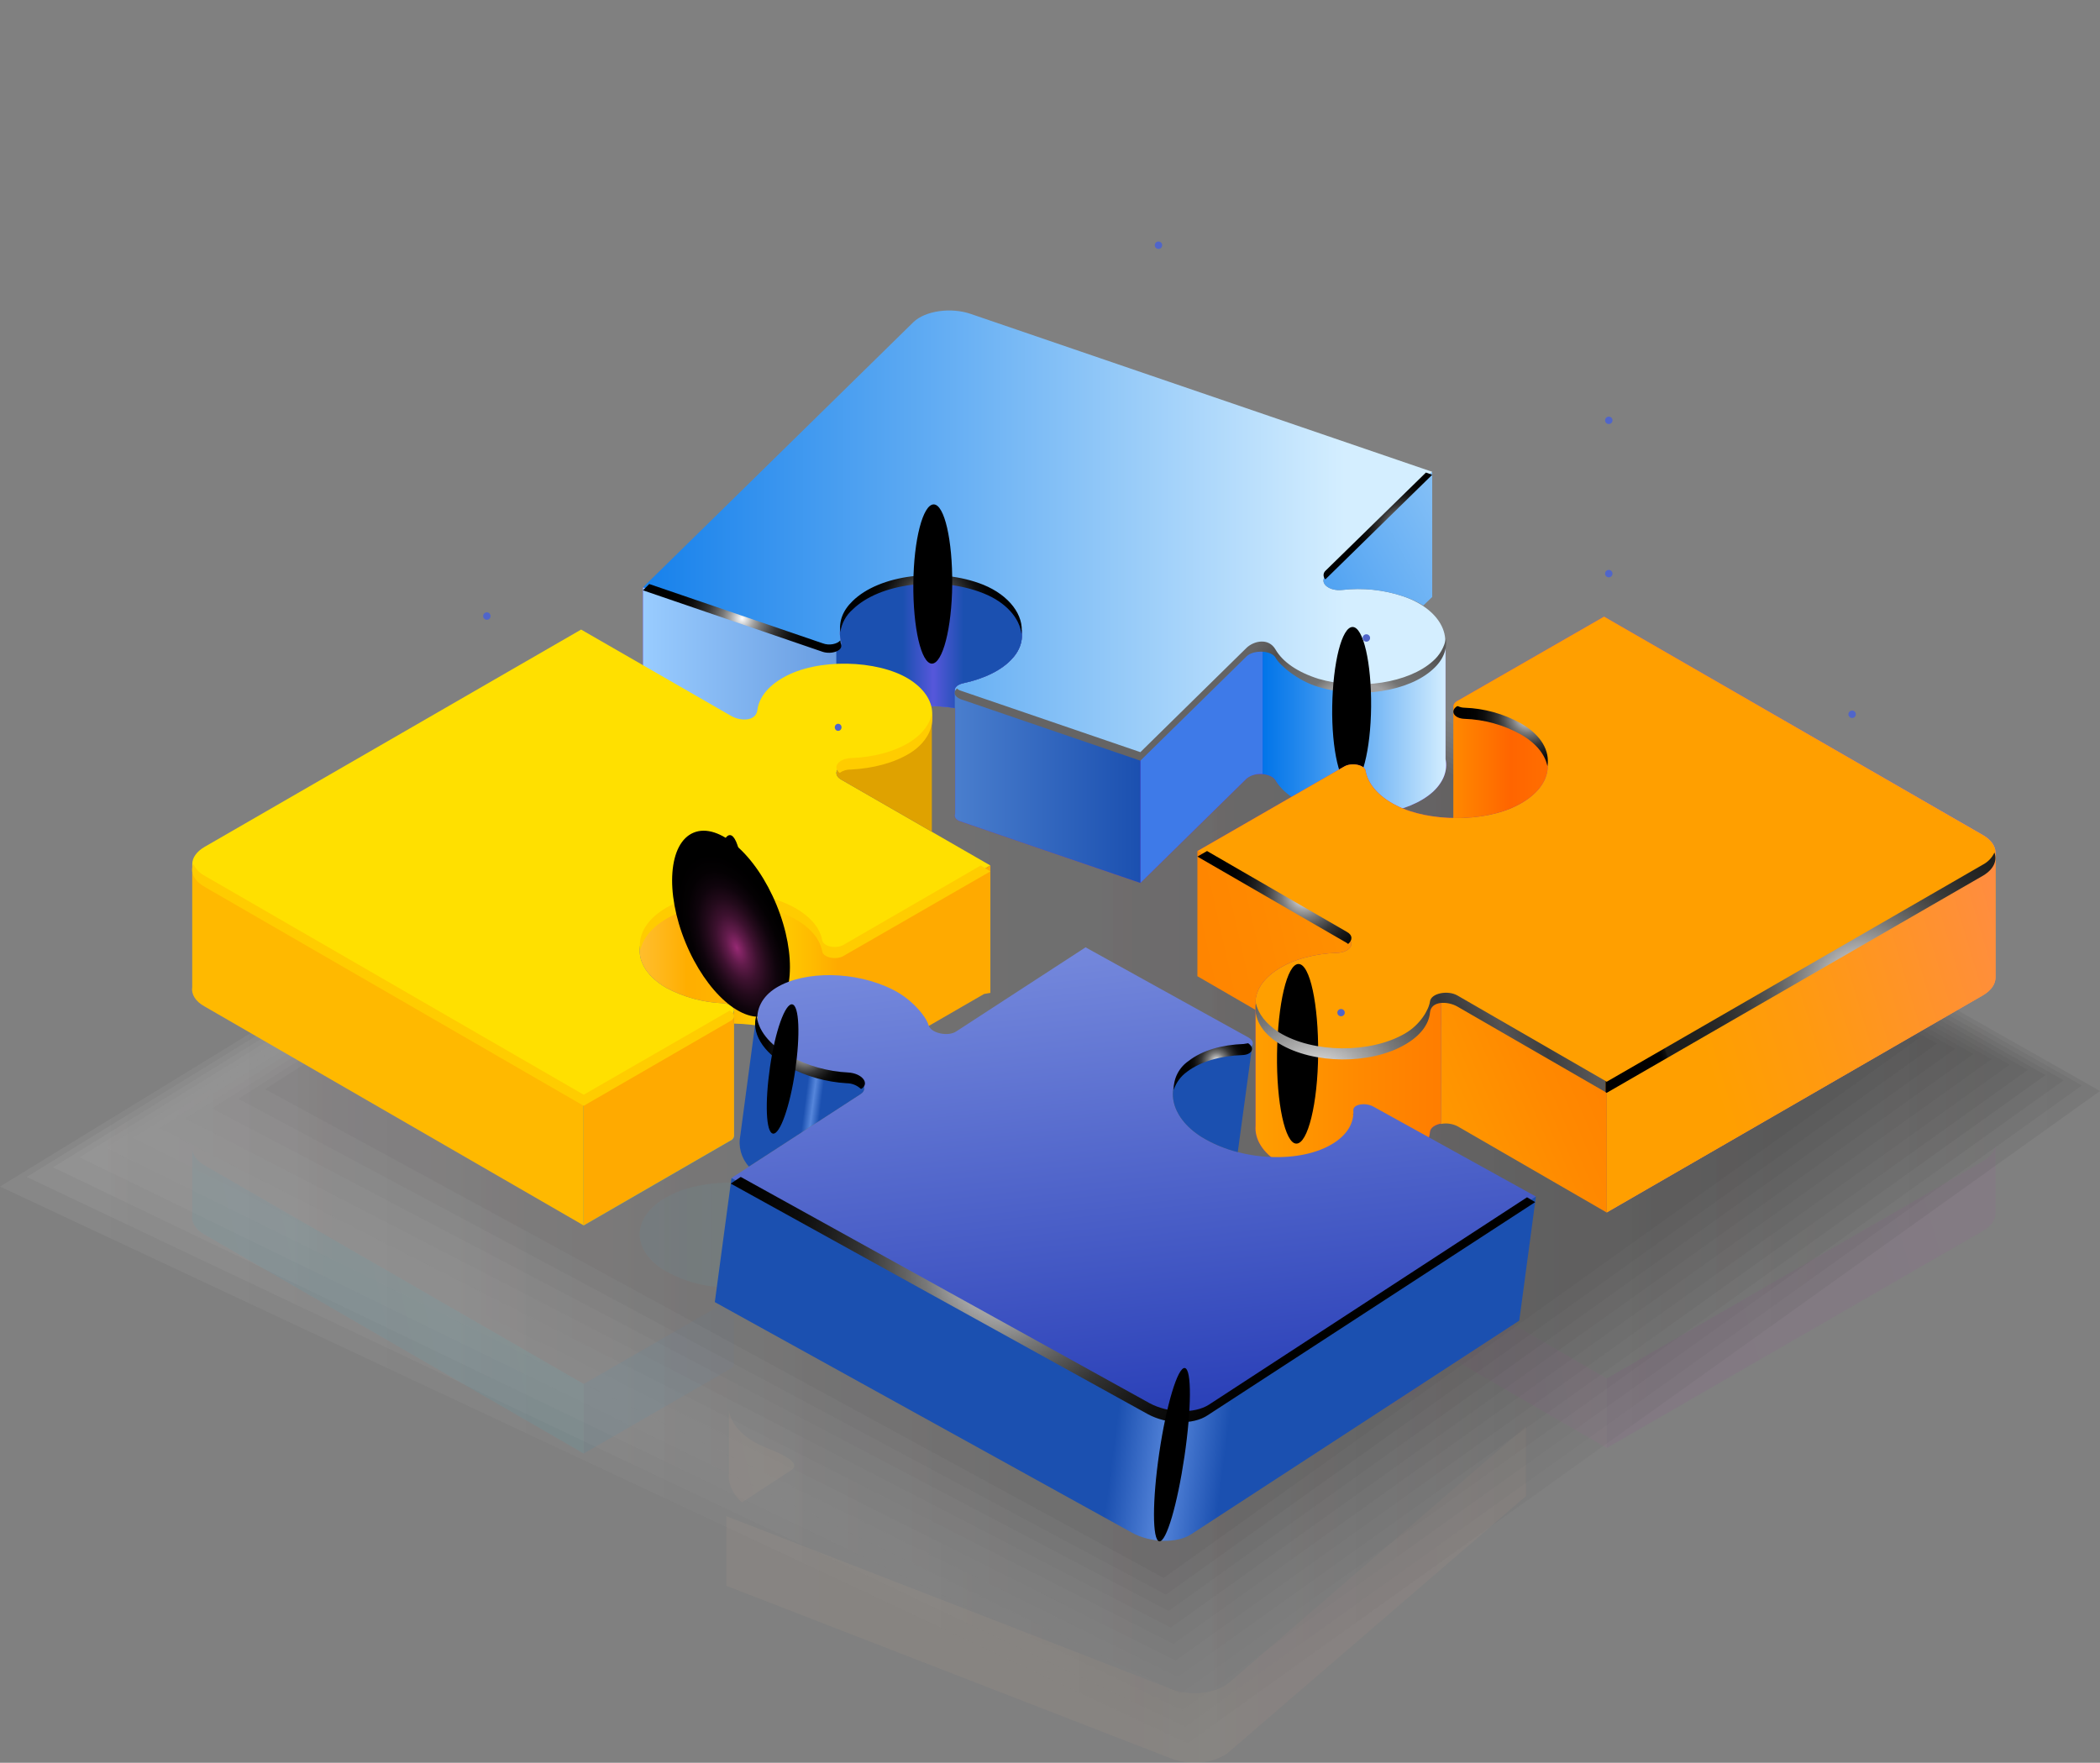 <svg id="eX16AI5i8GZ1" xmlns="http://www.w3.org/2000/svg" xmlns:xlink="http://www.w3.org/1999/xlink" viewBox="0 0 567 476" shape-rendering="geometricPrecision" text-rendering="geometricPrecision"><rect x="0" y="0" width="567" height="476" fill="#808080" stroke="none"/><style><![CDATA[#eX16AI5i8GZ97_ts {animation: eX16AI5i8GZ97_ts__ts 2500ms linear infinite normal forwards}@keyframes eX16AI5i8GZ97_ts__ts { 0% {transform: translate(432.854px,87.216px) scale(0,0)} 20% {transform: translate(432.854px,87.216px) scale(0,0)} 28% {transform: translate(432.854px,87.216px) scale(1,1)} 100% {transform: translate(432.854px,87.216px) scale(1,1)}} #eX16AI5i8GZ100_ts {animation: eX16AI5i8GZ100_ts__ts 2500ms linear infinite normal forwards}@keyframes eX16AI5i8GZ100_ts__ts { 0% {transform: translate(369.241px,34.8px) scale(0,0)} 40% {transform: translate(369.241px,34.8px) scale(0,0)} 48% {transform: translate(369.241px,34.8px) scale(1,1)} 100% {transform: translate(369.241px,34.8px) scale(1,1)}} #eX16AI5i8GZ104_ts {animation: eX16AI5i8GZ104_ts__ts 2500ms linear infinite normal forwards}@keyframes eX16AI5i8GZ104_ts__ts { 0% {transform: translate(293.75px,60.1px) scale(0,0)} 40% {transform: translate(293.75px,60.1px) scale(0,0)} 48% {transform: translate(293.75px,60.1px) scale(1,1)} 100% {transform: translate(293.75px,60.1px) scale(1,1)}} #eX16AI5i8GZ107_ts {animation: eX16AI5i8GZ107_ts__ts 2500ms linear infinite normal forwards}@keyframes eX16AI5i8GZ107_ts__ts { 0% {transform: translate(504.5px,155.772px) scale(0,0)} 40% {transform: translate(504.5px,155.772px) scale(0,0)} 48% {transform: translate(504.5px,155.772px) scale(1,1)} 100% {transform: translate(504.5px,155.772px) scale(1,1)}} #eX16AI5i8GZ117_ts {animation: eX16AI5i8GZ117_ts__ts 2500ms linear infinite normal forwards}@keyframes eX16AI5i8GZ117_ts__ts { 0% {transform: translate(226.8px,31.674px) scale(0,0)} 20% {transform: translate(226.8px,31.674px) scale(0,0)} 28% {transform: translate(226.8px,31.674px) scale(1,1)} 100% {transform: translate(226.8px,31.674px) scale(1,1)}} #eX16AI5i8GZ120_ts {animation: eX16AI5i8GZ120_ts__ts 2500ms linear infinite normal forwards}@keyframes eX16AI5i8GZ120_ts__ts { 0% {transform: translate(131.394px,99.374px) scale(0,0)} 40% {transform: translate(131.394px,99.374px) scale(0,0)} 48% {transform: translate(131.394px,99.374px) scale(1,1)} 100% {transform: translate(131.394px,99.374px) scale(1,1)}} #eX16AI5i8GZ124 {animation: eX16AI5i8GZ124_s_do 2500ms linear infinite normal forwards}@keyframes eX16AI5i8GZ124_s_do { 0% {stroke-dashoffset: 75.847} 20% {stroke-dashoffset: 0} 100% {stroke-dashoffset: 0}} #eX16AI5i8GZ125 {animation: eX16AI5i8GZ125_s_do 2500ms linear infinite normal forwards}@keyframes eX16AI5i8GZ125_s_do { 0% {stroke-dashoffset: 82.843} 20% {stroke-dashoffset: 0} 100% {stroke-dashoffset: 0}} #eX16AI5i8GZ126 {animation: eX16AI5i8GZ126_s_do 2500ms linear infinite normal forwards}@keyframes eX16AI5i8GZ126_s_do { 0% {stroke-dashoffset: 41.197} 20% {stroke-dashoffset: 0} 100% {stroke-dashoffset: 0}} #eX16AI5i8GZ127 {animation: eX16AI5i8GZ127_s_do 2500ms linear infinite normal forwards}@keyframes eX16AI5i8GZ127_s_do { 0% {stroke-dashoffset: 130.201} 20% {stroke-dashoffset: 0} 100% {stroke-dashoffset: 0}} #eX16AI5i8GZ128 {animation: eX16AI5i8GZ128_s_do 2500ms linear infinite normal forwards}@keyframes eX16AI5i8GZ128_s_do { 0% {stroke-dashoffset: 98.176} 20% {stroke-dashoffset: 98.176} 40% {stroke-dashoffset: 0} 100% {stroke-dashoffset: 0}} #eX16AI5i8GZ129 {animation: eX16AI5i8GZ129_s_do 2500ms linear infinite normal forwards}@keyframes eX16AI5i8GZ129_s_do { 0% {stroke-dashoffset: 39.1} 20% {stroke-dashoffset: 39.1} 40% {stroke-dashoffset: 0} 100% {stroke-dashoffset: 0}} #eX16AI5i8GZ130 {animation: eX16AI5i8GZ130_s_do 2500ms linear infinite normal forwards}@keyframes eX16AI5i8GZ130_s_do { 0% {stroke-dashoffset: 71.813} 20% {stroke-dashoffset: 71.813} 40% {stroke-dashoffset: 0} 100% {stroke-dashoffset: 0}} #eX16AI5i8GZ131 {animation: eX16AI5i8GZ131_s_do 2500ms linear infinite normal forwards}@keyframes eX16AI5i8GZ131_s_do { 0% {stroke-dashoffset: 112.3} 20% {stroke-dashoffset: 112.3} 40% {stroke-dashoffset: 0} 100% {stroke-dashoffset: 0}} #eX16AI5i8GZ132 {animation: eX16AI5i8GZ132_s_do 2500ms linear infinite normal forwards}@keyframes eX16AI5i8GZ132_s_do { 0% {stroke-dashoffset: 59.175} 20% {stroke-dashoffset: 59.175} 40% {stroke-dashoffset: 0} 100% {stroke-dashoffset: 0}} #eX16AI5i8GZ133 {animation: eX16AI5i8GZ133_s_do 2500ms linear infinite normal forwards}@keyframes eX16AI5i8GZ133_s_do { 0% {stroke-dashoffset: 16.208} 20% {stroke-dashoffset: 16.208} 40% {stroke-dashoffset: 0} 100% {stroke-dashoffset: 0}} #eX16AI5i8GZ134 {animation: eX16AI5i8GZ134_s_do 2500ms linear infinite normal forwards}@keyframes eX16AI5i8GZ134_s_do { 0% {stroke-dashoffset: 75.802} 20% {stroke-dashoffset: 75.802} 40% {stroke-dashoffset: 0} 100% {stroke-dashoffset: 0}}]]></style><defs><linearGradient id="eX16AI5i8GZ6-fill" x1="173.17" y1="376.78" x2="267.99" y2="376.78" spreadMethod="pad" gradientUnits="userSpaceOnUse" gradientTransform="translate(0 0)"><stop id="eX16AI5i8GZ6-fill-0" offset="0%" stop-color="#1bb0d4"/><stop id="eX16AI5i8GZ6-fill-1" offset="11%" stop-color="#1ebfdd"/><stop id="eX16AI5i8GZ6-fill-2" offset="24%" stop-color="#23d8ec"/><stop id="eX16AI5i8GZ6-fill-3" offset="37%" stop-color="#1ec0dd"/><stop id="eX16AI5i8GZ6-fill-4" offset="44%" stop-color="#1bb0d4"/><stop id="eX16AI5i8GZ6-fill-5" offset="50%" stop-color="#1bb0d4"/><stop id="eX16AI5i8GZ6-fill-6" offset="51%" stop-color="#1bb0d4"/><stop id="eX16AI5i8GZ6-fill-7" offset="55%" stop-color="#20c6e2"/><stop id="eX16AI5i8GZ6-fill-8" offset="56%" stop-color="#1bafd4"/><stop id="eX16AI5i8GZ6-fill-9" offset="58%" stop-color="#179bc7"/><stop id="eX16AI5i8GZ6-fill-10" offset="61%" stop-color="#148fc0"/><stop id="eX16AI5i8GZ6-fill-11" offset="63%" stop-color="#138bbd"/></linearGradient><linearGradient id="eX16AI5i8GZ7-fill" x1="-41.29" y1="429.34" x2="257.2" y2="362.43" spreadMethod="pad" gradientUnits="userSpaceOnUse" gradientTransform="translate(0 0)"><stop id="eX16AI5i8GZ7-fill-0" offset="4%" stop-color="#138bbd"/><stop id="eX16AI5i8GZ7-fill-1" offset="23%" stop-color="#169ac7"/><stop id="eX16AI5i8GZ7-fill-2" offset="59%" stop-color="#1fc3df"/><stop id="eX16AI5i8GZ7-fill-3" offset="100%" stop-color="#2af6ff"/></linearGradient><linearGradient id="eX16AI5i8GZ8-fill" x1="181.74" y1="422.03" x2="193.91" y2="440.34" spreadMethod="pad" gradientUnits="userSpaceOnUse" gradientTransform="translate(0 0)"><stop id="eX16AI5i8GZ8-fill-0" offset="4%" stop-color="#138bbd"/><stop id="eX16AI5i8GZ8-fill-1" offset="23%" stop-color="#169ac7"/><stop id="eX16AI5i8GZ8-fill-2" offset="59%" stop-color="#1fc3df"/><stop id="eX16AI5i8GZ8-fill-3" offset="100%" stop-color="#2af6ff"/></linearGradient><linearGradient id="eX16AI5i8GZ9-fill" x1="452.52" y1="405.25" x2="681" y2="336.83" spreadMethod="pad" gradientUnits="userSpaceOnUse" gradientTransform="translate(0 0)"><stop id="eX16AI5i8GZ9-fill-0" offset="4%" stop-color="#9f19ab"/><stop id="eX16AI5i8GZ9-fill-1" offset="24%" stop-color="#ae25b1"/><stop id="eX16AI5i8GZ9-fill-2" offset="65%" stop-color="#d744bf"/><stop id="eX16AI5i8GZ9-fill-3" offset="100%" stop-color="#ff63ce"/></linearGradient><linearGradient id="eX16AI5i8GZ10-fill" x1="377.22" y1="422.63" x2="453.33" y2="405.57" spreadMethod="pad" gradientUnits="userSpaceOnUse" gradientTransform="translate(0 0)"><stop id="eX16AI5i8GZ10-fill-0" offset="4%" stop-color="#9f19ab"/><stop id="eX16AI5i8GZ10-fill-1" offset="24%" stop-color="#ae25b1"/><stop id="eX16AI5i8GZ10-fill-2" offset="65%" stop-color="#d744bf"/><stop id="eX16AI5i8GZ10-fill-3" offset="100%" stop-color="#ff63ce"/></linearGradient><linearGradient id="eX16AI5i8GZ11-fill" x1="395.16" y1="410.47" x2="337.5" y2="410.47" spreadMethod="pad" gradientUnits="userSpaceOnUse" gradientTransform="translate(0 0)"><stop id="eX16AI5i8GZ11-fill-0" offset="0%" stop-color="#9f19ab"/><stop id="eX16AI5i8GZ11-fill-1" offset="17%" stop-color="#ae25b1"/><stop id="eX16AI5i8GZ11-fill-2" offset="49%" stop-color="#d744bf"/><stop id="eX16AI5i8GZ11-fill-3" offset="77%" stop-color="#ff63ce"/><stop id="eX16AI5i8GZ11-fill-4" offset="92%" stop-color="#dc48c1"/></linearGradient><linearGradient id="eX16AI5i8GZ12-fill" x1="196.33" y1="475.89" x2="412.25" y2="475.89" spreadMethod="pad" gradientUnits="userSpaceOnUse" gradientTransform="translate(0 0)"><stop id="eX16AI5i8GZ12-fill-0" offset="7%" stop-color="#fcce9e"/><stop id="eX16AI5i8GZ12-fill-1" offset="52%" stop-color="#fac099"/><stop id="eX16AI5i8GZ12-fill-2" offset="59%" stop-color="#ffe1a6"/><stop id="eX16AI5i8GZ12-fill-3" offset="59%" stop-color="#ffe4a7"/><stop id="eX16AI5i8GZ12-fill-4" offset="61%" stop-color="#fdd4a1"/><stop id="eX16AI5i8GZ12-fill-5" offset="64%" stop-color="#fabd98"/><stop id="eX16AI5i8GZ12-fill-6" offset="67%" stop-color="#f8af92"/><stop id="eX16AI5i8GZ12-fill-7" offset="70%" stop-color="#f7aa90"/><stop id="eX16AI5i8GZ12-fill-8" offset="100%" stop-color="#f9b695"/></linearGradient><linearGradient id="eX16AI5i8GZ13-fill" x1="176.13" y1="443.6" x2="233.86" y2="430.66" spreadMethod="pad" gradientUnits="userSpaceOnUse" gradientTransform="translate(0 0)"><stop id="eX16AI5i8GZ13-fill-0" offset="4%" stop-color="#ffa98c"/><stop id="eX16AI5i8GZ13-fill-1" offset="32%" stop-color="#ffb892"/><stop id="eX16AI5i8GZ13-fill-2" offset="86%" stop-color="#fee1a3"/><stop id="eX16AI5i8GZ13-fill-3" offset="100%" stop-color="#feeca8"/></linearGradient><linearGradient id="eX16AI5i8GZ14-fill" x1="0" y1="305.38" x2="567" y2="305.38" spreadMethod="pad" gradientUnits="userSpaceOnUse" gradientTransform="translate(0 0)"><stop id="eX16AI5i8GZ14-fill-0" offset="0%" stop-color="#fff"/><stop id="eX16AI5i8GZ14-fill-1" offset="100%" stop-color="#020202"/></linearGradient><linearGradient id="eX16AI5i8GZ15-fill" x1="7.16" y1="303.77" x2="562.12" y2="303.77" spreadMethod="pad" gradientUnits="userSpaceOnUse" gradientTransform="translate(0 0)"><stop id="eX16AI5i8GZ15-fill-0" offset="0%" stop-color="#ebebeb"/><stop id="eX16AI5i8GZ15-fill-1" offset="100%" stop-color="#201f1e"/></linearGradient><linearGradient id="eX16AI5i8GZ16-fill" x1="14.31" y1="302.16" x2="557.23" y2="302.16" spreadMethod="pad" gradientUnits="userSpaceOnUse" gradientTransform="translate(0 0)"><stop id="eX16AI5i8GZ16-fill-0" offset="0%" stop-color="#d7d6d6"/><stop id="eX16AI5i8GZ16-fill-1" offset="100%" stop-color="#201f1f"/></linearGradient><linearGradient id="eX16AI5i8GZ17-fill" x1="21.47" y1="300.55" x2="552.35" y2="300.55" spreadMethod="pad" gradientUnits="userSpaceOnUse" gradientTransform="translate(0 0)"><stop id="eX16AI5i8GZ17-fill-0" offset="0%" stop-color="#c3c2c2"/><stop id="eX16AI5i8GZ17-fill-1" offset="100%" stop-color="#211f1f"/></linearGradient><linearGradient id="eX16AI5i8GZ18-fill" x1="28.63" y1="298.95" x2="547.46" y2="298.95" spreadMethod="pad" gradientUnits="userSpaceOnUse" gradientTransform="translate(0 0)"><stop id="eX16AI5i8GZ18-fill-0" offset="0%" stop-color="#afaeae"/><stop id="eX16AI5i8GZ18-fill-1" offset="100%" stop-color="#211f1f"/></linearGradient><linearGradient id="eX16AI5i8GZ19-fill" x1="35.78" y1="297.34" x2="542.58" y2="297.34" spreadMethod="pad" gradientUnits="userSpaceOnUse" gradientTransform="translate(0 0)"><stop id="eX16AI5i8GZ19-fill-0" offset="0%" stop-color="#9b999a"/><stop id="eX16AI5i8GZ19-fill-1" offset="100%" stop-color="#211f1f"/></linearGradient><linearGradient id="eX16AI5i8GZ20-fill" x1="42.94" y1="295.73" x2="537.7" y2="295.73" spreadMethod="pad" gradientUnits="userSpaceOnUse" gradientTransform="translate(0 0)"><stop id="eX16AI5i8GZ20-fill-0" offset="0%" stop-color="#878585"/><stop id="eX16AI5i8GZ20-fill-1" offset="100%" stop-color="#221f1f"/></linearGradient><linearGradient id="eX16AI5i8GZ21-fill" x1="50.09" y1="294.12" x2="532.81" y2="294.12" spreadMethod="pad" gradientUnits="userSpaceOnUse" gradientTransform="translate(0 0)"><stop id="eX16AI5i8GZ21-fill-0" offset="0%" stop-color="#737071"/><stop id="eX16AI5i8GZ21-fill-1" offset="100%" stop-color="#221f1f"/></linearGradient><linearGradient id="eX16AI5i8GZ22-fill" x1="57.25" y1="292.51" x2="527.93" y2="292.51" spreadMethod="pad" gradientUnits="userSpaceOnUse" gradientTransform="translate(0 0)"><stop id="eX16AI5i8GZ22-fill-0" offset="0%" stop-color="#5f5c5d"/><stop id="eX16AI5i8GZ22-fill-1" offset="100%" stop-color="#221f20"/></linearGradient><linearGradient id="eX16AI5i8GZ23-fill" x1="64.41" y1="290.91" x2="523.04" y2="290.91" spreadMethod="pad" gradientUnits="userSpaceOnUse" gradientTransform="translate(0 0)"><stop id="eX16AI5i8GZ23-fill-0" offset="0%" stop-color="#4b4849"/><stop id="eX16AI5i8GZ23-fill-1" offset="100%" stop-color="#221f20"/></linearGradient><linearGradient id="eX16AI5i8GZ24-fill" x1="71.56" y1="289.3" x2="518.16" y2="289.3" spreadMethod="pad" gradientUnits="userSpaceOnUse" gradientTransform="translate(0 0)"><stop id="eX16AI5i8GZ24-fill-0" offset="0%" stop-color="#373334"/><stop id="eX16AI5i8GZ24-fill-1" offset="100%" stop-color="#231f20"/></linearGradient><linearGradient id="eX16AI5i8GZ26-fill" x1="144.92" y1="189.52" x2="363.09" y2="189.52" spreadMethod="pad" gradientUnits="userSpaceOnUse" gradientTransform="translate(0 0)"><stop id="eX16AI5i8GZ26-fill-0" offset="0%" stop-color="#0074e9"/><stop id="eX16AI5i8GZ26-fill-1" offset="16%" stop-color="#1c84ec"/><stop id="eX16AI5i8GZ26-fill-2" offset="50%" stop-color="#63adf3"/><stop id="eX16AI5i8GZ26-fill-3" offset="100%" stop-color="#d4eeff"/></linearGradient><linearGradient id="eX16AI5i8GZ27-fill" x1="317.05" y1="227.75" x2="549.44" y2="102.04" spreadMethod="pad" gradientUnits="userSpaceOnUse" gradientTransform="translate(0 0)"><stop id="eX16AI5i8GZ27-fill-0" offset="0%" stop-color="#0074e9"/><stop id="eX16AI5i8GZ27-fill-1" offset="10%" stop-color="#3291ee"/><stop id="eX16AI5i8GZ27-fill-2" offset="21%" stop-color="#5ca9f3"/><stop id="eX16AI5i8GZ27-fill-3" offset="32%" stop-color="#81bef6"/><stop id="eX16AI5i8GZ27-fill-4" offset="43%" stop-color="#9fd0fa"/><stop id="eX16AI5i8GZ27-fill-5" offset="55%" stop-color="#b7ddfc"/><stop id="eX16AI5i8GZ27-fill-6" offset="68%" stop-color="#c7e7fe"/><stop id="eX16AI5i8GZ27-fill-7" offset="82%" stop-color="#d1ecff"/><stop id="eX16AI5i8GZ27-fill-8" offset="100%" stop-color="#d4eeff"/></linearGradient><linearGradient id="eX16AI5i8GZ28-fill" x1="302.14" y1="253.56" x2="399.17" y2="372.98" spreadMethod="pad" gradientUnits="userSpaceOnUse" gradientTransform="translate(0 0)"><stop id="eX16AI5i8GZ28-fill-0" offset="4%" stop-color="#6b24d6"/><stop id="eX16AI5i8GZ28-fill-1" offset="29%" stop-color="#7733dc"/><stop id="eX16AI5i8GZ28-fill-2" offset="79%" stop-color="#975ced"/><stop id="eX16AI5i8GZ28-fill-3" offset="100%" stop-color="#a56ef4"/></linearGradient><linearGradient id="eX16AI5i8GZ30-fill" x1="337.57" y1="254.91" x2="337.6" y2="254.95" spreadMethod="pad" gradientUnits="userSpaceOnUse" gradientTransform="translate(0 0)"><stop id="eX16AI5i8GZ30-fill-0" offset="4%" stop-color="#6b24d6"/><stop id="eX16AI5i8GZ30-fill-1" offset="29%" stop-color="#7733dc"/><stop id="eX16AI5i8GZ30-fill-2" offset="79%" stop-color="#975ced"/><stop id="eX16AI5i8GZ30-fill-3" offset="100%" stop-color="#a56ef4"/></linearGradient><linearGradient id="eX16AI5i8GZ31-fill" x1="338.58" y1="254.54" x2="338.61" y2="254.57" spreadMethod="pad" gradientUnits="userSpaceOnUse" gradientTransform="translate(0 0)"><stop id="eX16AI5i8GZ31-fill-0" offset="4%" stop-color="#6b24d6"/><stop id="eX16AI5i8GZ31-fill-1" offset="29%" stop-color="#7733dc"/><stop id="eX16AI5i8GZ31-fill-2" offset="79%" stop-color="#975ced"/><stop id="eX16AI5i8GZ31-fill-3" offset="100%" stop-color="#a56ef4"/></linearGradient><linearGradient id="eX16AI5i8GZ32-fill" x1="173.58" y1="242.93" x2="307.87" y2="242.93" spreadMethod="pad" gradientUnits="userSpaceOnUse" gradientTransform="translate(0 0)"><stop id="eX16AI5i8GZ32-fill-0" offset="0%" stop-color="#9cf"/><stop id="eX16AI5i8GZ32-fill-1" offset="100%" stop-color="#1b50b0"/></linearGradient><linearGradient id="eX16AI5i8GZ33-fill" x1="340.57" y1="242.53" x2="390.66" y2="242.53" spreadMethod="pad" gradientUnits="userSpaceOnUse" gradientTransform="translate(0 0)"><stop id="eX16AI5i8GZ33-fill-0" offset="0%" stop-color="#0074e9"/><stop id="eX16AI5i8GZ33-fill-1" offset="17%" stop-color="#1c84ec"/><stop id="eX16AI5i8GZ33-fill-2" offset="25%" stop-color="#2b8dee"/><stop id="eX16AI5i8GZ33-fill-3" offset="50%" stop-color="#5faaf3"/><stop id="eX16AI5i8GZ33-fill-4" offset="72%" stop-color="#91c7f8"/><stop id="eX16AI5i8GZ33-fill-5" offset="100%" stop-color="#d4eeff"/></linearGradient><linearGradient id="eX16AI5i8GZ34-fill" x1="337.05" y1="221.43" x2="337.09" y2="221.49" spreadMethod="pad" gradientUnits="userSpaceOnUse" gradientTransform="translate(0 0)"><stop id="eX16AI5i8GZ34-fill-0" offset="4%" stop-color="#6b24d6"/><stop id="eX16AI5i8GZ34-fill-1" offset="29%" stop-color="#7733dc"/><stop id="eX16AI5i8GZ34-fill-2" offset="79%" stop-color="#975ced"/><stop id="eX16AI5i8GZ34-fill-3" offset="100%" stop-color="#a56ef4"/></linearGradient><linearGradient id="eX16AI5i8GZ35-fill" x1="338.13" y1="220.93" x2="338.29" y2="221.13" spreadMethod="pad" gradientUnits="userSpaceOnUse" gradientTransform="translate(0 0)"><stop id="eX16AI5i8GZ35-fill-0" offset="4%" stop-color="#6b24d6"/><stop id="eX16AI5i8GZ35-fill-1" offset="29%" stop-color="#7733dc"/><stop id="eX16AI5i8GZ35-fill-2" offset="79%" stop-color="#975ced"/><stop id="eX16AI5i8GZ35-fill-3" offset="100%" stop-color="#a56ef4"/></linearGradient><linearGradient id="eX16AI5i8GZ36-fill" x1="222.87" y1="220.82" x2="223.37" y2="220.7" spreadMethod="pad" gradientUnits="userSpaceOnUse" gradientTransform="translate(0 0)"><stop id="eX16AI5i8GZ36-fill-0" offset="4%" stop-color="#6b24d6"/><stop id="eX16AI5i8GZ36-fill-1" offset="29%" stop-color="#7733dc"/><stop id="eX16AI5i8GZ36-fill-2" offset="79%" stop-color="#975ced"/><stop id="eX16AI5i8GZ36-fill-3" offset="100%" stop-color="#a56ef4"/></linearGradient><linearGradient id="eX16AI5i8GZ37-fill" x1="132.72" y1="180.55" x2="262.23" y2="151.52" spreadMethod="pad" gradientUnits="userSpaceOnUse" gradientTransform="translate(0 0)"><stop id="eX16AI5i8GZ37-fill-0" offset="4%" stop-color="#6b24d6"/><stop id="eX16AI5i8GZ37-fill-1" offset="29%" stop-color="#7733dc"/><stop id="eX16AI5i8GZ37-fill-2" offset="79%" stop-color="#975ced"/><stop id="eX16AI5i8GZ37-fill-3" offset="100%" stop-color="#a56ef4"/></linearGradient><linearGradient id="eX16AI5i8GZ38-fill" x1="223.94" y1="220.82" x2="224.13" y2="220.78" spreadMethod="pad" gradientUnits="userSpaceOnUse" gradientTransform="translate(0 0)"><stop id="eX16AI5i8GZ38-fill-0" offset="4%" stop-color="#6b24d6"/><stop id="eX16AI5i8GZ38-fill-1" offset="29%" stop-color="#7733dc"/><stop id="eX16AI5i8GZ38-fill-2" offset="79%" stop-color="#975ced"/><stop id="eX16AI5i8GZ38-fill-3" offset="100%" stop-color="#a56ef4"/></linearGradient><linearGradient id="eX16AI5i8GZ39-fill" x1="214.47" y1="255.27" x2="227.41" y2="252.37" spreadMethod="pad" gradientUnits="userSpaceOnUse" gradientTransform="translate(0 0)"><stop id="eX16AI5i8GZ39-fill-0" offset="4%" stop-color="#6b24d6"/><stop id="eX16AI5i8GZ39-fill-1" offset="29%" stop-color="#7733dc"/><stop id="eX16AI5i8GZ39-fill-2" offset="79%" stop-color="#975ced"/><stop id="eX16AI5i8GZ39-fill-3" offset="100%" stop-color="#a56ef4"/></linearGradient><linearGradient id="eX16AI5i8GZ40-fill" x1="222.38" y1="254.86" x2="224.87" y2="254.31" spreadMethod="pad" gradientUnits="userSpaceOnUse" gradientTransform="translate(0 0)"><stop id="eX16AI5i8GZ40-fill-0" offset="4%" stop-color="#6b24d6"/><stop id="eX16AI5i8GZ40-fill-1" offset="29%" stop-color="#7733dc"/><stop id="eX16AI5i8GZ40-fill-2" offset="79%" stop-color="#975ced"/><stop id="eX16AI5i8GZ40-fill-3" offset="100%" stop-color="#a56ef4"/></linearGradient><linearGradient id="eX16AI5i8GZ41-fill" x1="225.61" y1="254.28" x2="225.84" y2="254.23" spreadMethod="pad" gradientUnits="userSpaceOnUse" gradientTransform="translate(0 0)"><stop id="eX16AI5i8GZ41-fill-0" offset="0%" stop-color="#1b50b0"/><stop id="eX16AI5i8GZ41-fill-1" offset="33%" stop-color="#1b50b0"/><stop id="eX16AI5i8GZ41-fill-2" offset="51%" stop-color="#5657db"/><stop id="eX16AI5i8GZ41-fill-3" offset="69%" stop-color="#1b50b0"/><stop id="eX16AI5i8GZ41-fill-4" offset="100%" stop-color="#1b50b0"/></linearGradient><linearGradient id="eX16AI5i8GZ42-fill" x1="257.66" y1="265.48" x2="257.97" y2="265.41" spreadMethod="pad" gradientUnits="userSpaceOnUse" gradientTransform="translate(0 0)"><stop id="eX16AI5i8GZ42-fill-0" offset="0%" stop-color="#1b50b0"/><stop id="eX16AI5i8GZ42-fill-1" offset="33%" stop-color="#1b50b0"/><stop id="eX16AI5i8GZ42-fill-2" offset="51%" stop-color="#5657db"/><stop id="eX16AI5i8GZ42-fill-3" offset="69%" stop-color="#1b50b0"/><stop id="eX16AI5i8GZ42-fill-4" offset="100%" stop-color="#1b50b0"/></linearGradient><linearGradient id="eX16AI5i8GZ43-fill" x1="228.76" y1="228.19" x2="274.27" y2="228.19" spreadMethod="pad" gradientUnits="userSpaceOnUse" gradientTransform="translate(0 0)"><stop id="eX16AI5i8GZ43-fill-0" offset="0%" stop-color="#1b50b0"/><stop id="eX16AI5i8GZ43-fill-1" offset="33%" stop-color="#1b50b0"/><stop id="eX16AI5i8GZ43-fill-2" offset="51%" stop-color="#5657db"/><stop id="eX16AI5i8GZ43-fill-3" offset="69%" stop-color="#1b50b0"/><stop id="eX16AI5i8GZ43-fill-4" offset="100%" stop-color="#1b50b0"/></linearGradient><radialGradient id="eX16AI5i8GZ45-fill" cx="0" cy="0" r="14.57" spreadMethod="pad" gradientUnits="userSpaceOnUse" gradientTransform="translate(379.25 188.28)"><stop id="eX16AI5i8GZ45-fill-0" offset="0%" stop-color="#fff"/><stop id="eX16AI5i8GZ45-fill-1" offset="7%" stop-color="#d8d8d8"/><stop id="eX16AI5i8GZ45-fill-2" offset="16%" stop-color="#a6a6a6"/><stop id="eX16AI5i8GZ45-fill-3" offset="26%" stop-color="#797979"/><stop id="eX16AI5i8GZ45-fill-4" offset="37%" stop-color="#545454"/><stop id="eX16AI5i8GZ45-fill-5" offset="47%" stop-color="#353535"/><stop id="eX16AI5i8GZ45-fill-6" offset="59%" stop-color="#1e1e1e"/><stop id="eX16AI5i8GZ45-fill-7" offset="70%" stop-color="#0d0d0d"/><stop id="eX16AI5i8GZ45-fill-8" offset="84%" stop-color="#030303"/><stop id="eX16AI5i8GZ45-fill-9" offset="100%" stop-color="#000"/></radialGradient><radialGradient id="eX16AI5i8GZ46-fill" cx="0" cy="0" r="35.77" spreadMethod="pad" gradientUnits="userSpaceOnUse" gradientTransform="translate(366.29 242.82)"><stop id="eX16AI5i8GZ46-fill-0" offset="0%" stop-color="#fff"/><stop id="eX16AI5i8GZ46-fill-1" offset="7%" stop-color="#d8d8d8"/><stop id="eX16AI5i8GZ46-fill-2" offset="16%" stop-color="#a6a6a6"/><stop id="eX16AI5i8GZ46-fill-3" offset="26%" stop-color="#a19f9f"/><stop id="eX16AI5i8GZ46-fill-4" offset="37%" stop-color="#a1a0a0"/><stop id="eX16AI5i8GZ46-fill-5" offset="47%" stop-color="#737373"/><stop id="eX16AI5i8GZ46-fill-6" offset="59%" stop-color="#6c6c6c"/><stop id="eX16AI5i8GZ46-fill-7" offset="70%" stop-color="#656464"/><stop id="eX16AI5i8GZ46-fill-8" offset="84%" stop-color="#515050"/><stop id="eX16AI5i8GZ46-fill-9" offset="100%" stop-color="#656464"/></radialGradient><radialGradient id="eX16AI5i8GZ47-fill" cx="0" cy="0" r="20.04" spreadMethod="pad" gradientUnits="userSpaceOnUse" gradientTransform="translate(200.36 212.29)"><stop id="eX16AI5i8GZ47-fill-0" offset="0%" stop-color="#fff"/><stop id="eX16AI5i8GZ47-fill-1" offset="7%" stop-color="#d8d8d8"/><stop id="eX16AI5i8GZ47-fill-2" offset="16%" stop-color="#a6a6a6"/><stop id="eX16AI5i8GZ47-fill-3" offset="26%" stop-color="#797979"/><stop id="eX16AI5i8GZ47-fill-4" offset="37%" stop-color="#545454"/><stop id="eX16AI5i8GZ47-fill-5" offset="47%" stop-color="#353535"/><stop id="eX16AI5i8GZ47-fill-6" offset="59%" stop-color="#1e1e1e"/><stop id="eX16AI5i8GZ47-fill-7" offset="70%" stop-color="#0d0d0d"/><stop id="eX16AI5i8GZ47-fill-8" offset="84%" stop-color="#030303"/><stop id="eX16AI5i8GZ47-fill-9" offset="100%" stop-color="#000"/></radialGradient><radialGradient id="eX16AI5i8GZ48-fill" cx="0" cy="0" r="18.25" spreadMethod="pad" gradientUnits="userSpaceOnUse" gradientTransform="translate(251.34 208.57)"><stop id="eX16AI5i8GZ48-fill-0" offset="0%" stop-color="#fff"/><stop id="eX16AI5i8GZ48-fill-1" offset="7%" stop-color="#d8d8d8"/><stop id="eX16AI5i8GZ48-fill-2" offset="16%" stop-color="#a6a6a6"/><stop id="eX16AI5i8GZ48-fill-3" offset="26%" stop-color="#797979"/><stop id="eX16AI5i8GZ48-fill-4" offset="37%" stop-color="#545454"/><stop id="eX16AI5i8GZ48-fill-5" offset="47%" stop-color="#353535"/><stop id="eX16AI5i8GZ48-fill-6" offset="59%" stop-color="#1e1e1e"/><stop id="eX16AI5i8GZ48-fill-7" offset="70%" stop-color="#0d0d0d"/><stop id="eX16AI5i8GZ48-fill-8" offset="84%" stop-color="#030303"/><stop id="eX16AI5i8GZ48-fill-9" offset="100%" stop-color="#000"/></radialGradient><radialGradient id="eX16AI5i8GZ49-fill" cx="0" cy="0" r="23.56" spreadMethod="pad" gradientUnits="userSpaceOnUse" gradientTransform="matrix(-0.01 0.91 -0.22 0 459.795 319.177)"><stop id="eX16AI5i8GZ49-fill-0" offset="0%" stop-color="#4916a1"/><stop id="eX16AI5i8GZ49-fill-1" offset="7%" stop-color="#3f138a"/><stop id="eX16AI5i8GZ49-fill-2" offset="22%" stop-color="#2c0d60"/><stop id="eX16AI5i8GZ49-fill-3" offset="37%" stop-color="#1c083e"/><stop id="eX16AI5i8GZ49-fill-4" offset="52%" stop-color="#100523"/><stop id="eX16AI5i8GZ49-fill-5" offset="68%" stop-color="#07020f"/><stop id="eX16AI5i8GZ49-fill-6" offset="83%" stop-color="#020104"/><stop id="eX16AI5i8GZ49-fill-7" offset="100%" stop-color="#000"/></radialGradient><radialGradient id="eX16AI5i8GZ50-fill" cx="0" cy="0" r="23.56" spreadMethod="pad" gradientUnits="userSpaceOnUse" gradientTransform="matrix(-0.01 0.91 -0.22 0 348.194 287.427)"><stop id="eX16AI5i8GZ50-fill-0" offset="0%" stop-color="#4916a1"/><stop id="eX16AI5i8GZ50-fill-1" offset="7%" stop-color="#3f138a"/><stop id="eX16AI5i8GZ50-fill-2" offset="22%" stop-color="#2c0d60"/><stop id="eX16AI5i8GZ50-fill-3" offset="37%" stop-color="#1c083e"/><stop id="eX16AI5i8GZ50-fill-4" offset="52%" stop-color="#100523"/><stop id="eX16AI5i8GZ50-fill-5" offset="68%" stop-color="#07020f"/><stop id="eX16AI5i8GZ50-fill-6" offset="83%" stop-color="#020104"/><stop id="eX16AI5i8GZ50-fill-7" offset="100%" stop-color="#000"/></radialGradient><linearGradient id="eX16AI5i8GZ54-fill" x1="51.9" y1="278.55" x2="51.91" y2="278.56" spreadMethod="pad" gradientUnits="userSpaceOnUse" gradientTransform="translate(0 0)"><stop id="eX16AI5i8GZ54-fill-0" offset="4%" stop-color="#138bbd"/><stop id="eX16AI5i8GZ54-fill-1" offset="23%" stop-color="#169ac7"/><stop id="eX16AI5i8GZ54-fill-2" offset="59%" stop-color="#1fc3df"/><stop id="eX16AI5i8GZ54-fill-3" offset="100%" stop-color="#2af6ff"/></linearGradient><linearGradient id="eX16AI5i8GZ55-fill" x1="173.17" y1="307.67" x2="267.99" y2="307.67" spreadMethod="pad" gradientUnits="userSpaceOnUse" gradientTransform="translate(0 0)"><stop id="eX16AI5i8GZ55-fill-0" offset="0%" stop-color="#ffbd2c"/><stop id="eX16AI5i8GZ55-fill-1" offset="5%" stop-color="#ffb81d"/><stop id="eX16AI5i8GZ55-fill-2" offset="13%" stop-color="#ffae00"/><stop id="eX16AI5i8GZ55-fill-3" offset="24%" stop-color="#ffb500"/><stop id="eX16AI5i8GZ55-fill-4" offset="35%" stop-color="#ffd200"/><stop id="eX16AI5i8GZ55-fill-5" offset="49%" stop-color="#ffba00"/><stop id="eX16AI5i8GZ55-fill-6" offset="56%" stop-color="#fa0"/></linearGradient><linearGradient id="eX16AI5i8GZ57-fill" x1="193.52" y1="310.95" x2="243.86" y2="386.65" spreadMethod="pad" gradientUnits="userSpaceOnUse" gradientTransform="translate(0 0)"><stop id="eX16AI5i8GZ57-fill-0" offset="4%" stop-color="#138bbd"/><stop id="eX16AI5i8GZ57-fill-1" offset="23%" stop-color="#169ac7"/><stop id="eX16AI5i8GZ57-fill-2" offset="59%" stop-color="#1fc3df"/><stop id="eX16AI5i8GZ57-fill-3" offset="100%" stop-color="#2af6ff"/></linearGradient><linearGradient id="eX16AI5i8GZ58-fill" x1="211.76" y1="338.37" x2="232.2" y2="369.11" spreadMethod="pad" gradientUnits="userSpaceOnUse" gradientTransform="translate(0 0)"><stop id="eX16AI5i8GZ58-fill-0" offset="4%" stop-color="#138bbd"/><stop id="eX16AI5i8GZ58-fill-1" offset="23%" stop-color="#169ac7"/><stop id="eX16AI5i8GZ58-fill-2" offset="59%" stop-color="#1fc3df"/><stop id="eX16AI5i8GZ58-fill-3" offset="100%" stop-color="#2af6ff"/></linearGradient><linearGradient id="eX16AI5i8GZ59-fill" x1="166.01" y1="329.27" x2="216.22" y2="404.78" spreadMethod="pad" gradientUnits="userSpaceOnUse" gradientTransform="translate(0 0)"><stop id="eX16AI5i8GZ59-fill-0" offset="4%" stop-color="#138bbd"/><stop id="eX16AI5i8GZ59-fill-1" offset="23%" stop-color="#169ac7"/><stop id="eX16AI5i8GZ59-fill-2" offset="59%" stop-color="#1fc3df"/><stop id="eX16AI5i8GZ59-fill-3" offset="100%" stop-color="#2af6ff"/></linearGradient><linearGradient id="eX16AI5i8GZ62-fill" x1="193.52" y1="395.09" x2="243.86" y2="470.79" spreadMethod="pad" gradientUnits="userSpaceOnUse" gradientTransform="translate(0 0)"><stop id="eX16AI5i8GZ62-fill-0" offset="4%" stop-color="#138bbd"/><stop id="eX16AI5i8GZ62-fill-1" offset="23%" stop-color="#169ac7"/><stop id="eX16AI5i8GZ62-fill-2" offset="59%" stop-color="#1fc3df"/><stop id="eX16AI5i8GZ62-fill-3" offset="100%" stop-color="#2af6ff"/></linearGradient><linearGradient id="eX16AI5i8GZ63-fill" x1="211.76" y1="422.51" x2="232.2" y2="453.25" spreadMethod="pad" gradientUnits="userSpaceOnUse" gradientTransform="translate(0 0)"><stop id="eX16AI5i8GZ63-fill-0" offset="4%" stop-color="#138bbd"/><stop id="eX16AI5i8GZ63-fill-1" offset="23%" stop-color="#169ac7"/><stop id="eX16AI5i8GZ63-fill-2" offset="59%" stop-color="#1fc3df"/><stop id="eX16AI5i8GZ63-fill-3" offset="100%" stop-color="#2af6ff"/></linearGradient><radialGradient id="eX16AI5i8GZ67-fill" cx="0" cy="0" r="23.55" spreadMethod="pad" gradientUnits="userSpaceOnUse" gradientTransform="matrix(-0.01 0.92 -0.18 0 181.003 373.877)"><stop id="eX16AI5i8GZ67-fill-0" offset="0%" stop-color="#972a74"/><stop id="eX16AI5i8GZ67-fill-1" offset="4%" stop-color="#8a266a"/><stop id="eX16AI5i8GZ67-fill-2" offset="19%" stop-color="#601b4a"/><stop id="eX16AI5i8GZ67-fill-3" offset="35%" stop-color="#3d112f"/><stop id="eX16AI5i8GZ67-fill-4" offset="51%" stop-color="#230a1b"/><stop id="eX16AI5i8GZ67-fill-5" offset="67%" stop-color="#0f040c"/><stop id="eX16AI5i8GZ67-fill-6" offset="83%" stop-color="#040103"/><stop id="eX16AI5i8GZ67-fill-7" offset="100%" stop-color="#000"/></radialGradient><radialGradient id="eX16AI5i8GZ68-fill" cx="0" cy="0" r="25.62" spreadMethod="pad" gradientUnits="userSpaceOnUse" gradientTransform="matrix(0.52 0 0 1.04 -1.028 6.612)"><stop id="eX16AI5i8GZ68-fill-0" offset="0%" stop-color="#972a74"/><stop id="eX16AI5i8GZ68-fill-1" offset="4%" stop-color="#8a266a"/><stop id="eX16AI5i8GZ68-fill-2" offset="19%" stop-color="#601b4a"/><stop id="eX16AI5i8GZ68-fill-3" offset="35%" stop-color="#3d112f"/><stop id="eX16AI5i8GZ68-fill-4" offset="51%" stop-color="#230a1b"/><stop id="eX16AI5i8GZ68-fill-5" offset="67%" stop-color="#0f040c"/><stop id="eX16AI5i8GZ68-fill-6" offset="83%" stop-color="#040103"/><stop id="eX16AI5i8GZ68-fill-7" offset="100%" stop-color="#000"/></radialGradient><linearGradient id="eX16AI5i8GZ70-fill" x1="323.32" y1="275.31" x2="538.78" y2="275.31" spreadMethod="pad" gradientUnits="userSpaceOnUse" gradientTransform="translate(0 0)"><stop id="eX16AI5i8GZ70-fill-0" offset="4%" stop-color="#9f19ab"/><stop id="eX16AI5i8GZ70-fill-1" offset="24%" stop-color="#ae25b1"/><stop id="eX16AI5i8GZ70-fill-2" offset="65%" stop-color="#d744bf"/><stop id="eX16AI5i8GZ70-fill-3" offset="100%" stop-color="#ff63ce"/></linearGradient><linearGradient id="eX16AI5i8GZ71-fill" x1="-277.03" y1="275.31" x2="-276.28" y2="275.31" spreadMethod="pad" gradientUnits="userSpaceOnUse" gradientTransform="translate(0 0)"><stop id="eX16AI5i8GZ71-fill-0" offset="0%" stop-color="#ff7a00"/><stop id="eX16AI5i8GZ71-fill-1" offset="48%" stop-color="#ff8900"/><stop id="eX16AI5i8GZ71-fill-2" offset="100%" stop-color="#ff9f00"/></linearGradient><linearGradient id="eX16AI5i8GZ72-fill" x1="434.42" y1="251.13" x2="383.66" y2="251.13" spreadMethod="pad" gradientUnits="userSpaceOnUse" gradientTransform="translate(0 0)"><stop id="eX16AI5i8GZ72-fill-0" offset="0%" stop-color="#ff7a00"/><stop id="eX16AI5i8GZ72-fill-1" offset="40%" stop-color="#ff6b00"/><stop id="eX16AI5i8GZ72-fill-2" offset="52%" stop-color="#ff6500"/><stop id="eX16AI5i8GZ72-fill-3" offset="79%" stop-color="#ff8400"/><stop id="eX16AI5i8GZ72-fill-4" offset="100%" stop-color="#ff9f00"/></linearGradient><linearGradient id="eX16AI5i8GZ73-fill" x1="473.06" y1="296.53" x2="512.63" y2="378.66" spreadMethod="pad" gradientUnits="userSpaceOnUse" gradientTransform="translate(0 0)"><stop id="eX16AI5i8GZ73-fill-0" offset="4%" stop-color="#ff9f00"/><stop id="eX16AI5i8GZ73-fill-1" offset="15%" stop-color="#ff9a0f"/><stop id="eX16AI5i8GZ73-fill-2" offset="36%" stop-color="#ff8f38"/><stop id="eX16AI5i8GZ73-fill-3" offset="65%" stop-color="#ff7c79"/><stop id="eX16AI5i8GZ73-fill-4" offset="100%" stop-color="#ff63ce"/></linearGradient><linearGradient id="eX16AI5i8GZ74-fill" x1="451.35" y1="334.48" x2="687.75" y2="263.69" spreadMethod="pad" gradientUnits="userSpaceOnUse" gradientTransform="translate(0 0)"><stop id="eX16AI5i8GZ74-fill-0" offset="4%" stop-color="#ff9f00"/><stop id="eX16AI5i8GZ74-fill-1" offset="15%" stop-color="#ff9a0f"/><stop id="eX16AI5i8GZ74-fill-2" offset="36%" stop-color="#ff8f38"/><stop id="eX16AI5i8GZ74-fill-3" offset="65%" stop-color="#ff7c79"/><stop id="eX16AI5i8GZ74-fill-4" offset="100%" stop-color="#ff63ce"/></linearGradient><linearGradient id="eX16AI5i8GZ75-fill" x1="275.33" y1="309.06" x2="411.21" y2="278.6" spreadMethod="pad" gradientUnits="userSpaceOnUse" gradientTransform="translate(0 0)"><stop id="eX16AI5i8GZ75-fill-0" offset="0%" stop-color="#ff7a00"/><stop id="eX16AI5i8GZ75-fill-1" offset="48%" stop-color="#ff8900"/><stop id="eX16AI5i8GZ75-fill-2" offset="100%" stop-color="#ff9f00"/></linearGradient><linearGradient id="eX16AI5i8GZ76-fill" x1="454.85" y1="325.05" x2="377.72" y2="358.4" spreadMethod="pad" gradientUnits="userSpaceOnUse" gradientTransform="translate(0 0)"><stop id="eX16AI5i8GZ76-fill-0" offset="0%" stop-color="#ff7a00"/><stop id="eX16AI5i8GZ76-fill-1" offset="48%" stop-color="#ff8900"/><stop id="eX16AI5i8GZ76-fill-2" offset="100%" stop-color="#ff9f00"/></linearGradient><linearGradient id="eX16AI5i8GZ77-fill" x1="370.09" y1="346.13" x2="409.65" y2="428.27" spreadMethod="pad" gradientUnits="userSpaceOnUse" gradientTransform="translate(0 0)"><stop id="eX16AI5i8GZ77-fill-0" offset="4%" stop-color="#9f19ab"/><stop id="eX16AI5i8GZ77-fill-1" offset="24%" stop-color="#ae25b1"/><stop id="eX16AI5i8GZ77-fill-2" offset="65%" stop-color="#d744bf"/><stop id="eX16AI5i8GZ77-fill-3" offset="100%" stop-color="#ff63ce"/></linearGradient><linearGradient id="eX16AI5i8GZ78-fill" x1="395.16" y1="339.35" x2="337.5" y2="339.35" spreadMethod="pad" gradientUnits="userSpaceOnUse" gradientTransform="translate(0 0)"><stop id="eX16AI5i8GZ78-fill-0" offset="0%" stop-color="#ff7a00"/><stop id="eX16AI5i8GZ78-fill-1" offset="48%" stop-color="#ff8900"/><stop id="eX16AI5i8GZ78-fill-2" offset="100%" stop-color="#ff9f00"/></linearGradient><radialGradient id="eX16AI5i8GZ80-fill" cx="0" cy="0" r="23.31" spreadMethod="pad" gradientUnits="userSpaceOnUse" gradientTransform="translate(352.12 287.13)"><stop id="eX16AI5i8GZ80-fill-0" offset="0%" stop-color="#fff"/><stop id="eX16AI5i8GZ80-fill-1" offset="7%" stop-color="#d8d8d8"/><stop id="eX16AI5i8GZ80-fill-2" offset="16%" stop-color="#a6a6a6"/><stop id="eX16AI5i8GZ80-fill-3" offset="26%" stop-color="#797979"/><stop id="eX16AI5i8GZ80-fill-4" offset="37%" stop-color="#545454"/><stop id="eX16AI5i8GZ80-fill-5" offset="47%" stop-color="#353535"/><stop id="eX16AI5i8GZ80-fill-6" offset="59%" stop-color="#1e1e1e"/><stop id="eX16AI5i8GZ80-fill-7" offset="70%" stop-color="#0d0d0d"/><stop id="eX16AI5i8GZ80-fill-8" offset="84%" stop-color="#030303"/><stop id="eX16AI5i8GZ80-fill-9" offset="100%" stop-color="#000"/></radialGradient><radialGradient id="eX16AI5i8GZ81-fill" cx="0" cy="0" r="16.77" spreadMethod="pad" gradientUnits="userSpaceOnUse" gradientTransform="translate(412.44 238.85)"><stop id="eX16AI5i8GZ81-fill-0" offset="0%" stop-color="#fff"/><stop id="eX16AI5i8GZ81-fill-1" offset="7%" stop-color="#d8d8d8"/><stop id="eX16AI5i8GZ81-fill-2" offset="16%" stop-color="#a6a6a6"/><stop id="eX16AI5i8GZ81-fill-3" offset="26%" stop-color="#797979"/><stop id="eX16AI5i8GZ81-fill-4" offset="37%" stop-color="#545454"/><stop id="eX16AI5i8GZ81-fill-5" offset="47%" stop-color="#353535"/><stop id="eX16AI5i8GZ81-fill-6" offset="59%" stop-color="#1e1e1e"/><stop id="eX16AI5i8GZ81-fill-7" offset="70%" stop-color="#0d0d0d"/><stop id="eX16AI5i8GZ81-fill-8" offset="84%" stop-color="#030303"/><stop id="eX16AI5i8GZ81-fill-9" offset="100%" stop-color="#000"/></radialGradient><radialGradient id="eX16AI5i8GZ82-fill" cx="0" cy="0" r="23.56" spreadMethod="pad" gradientUnits="userSpaceOnUse" gradientTransform="matrix(-0.01 1.03 -0.24 0 196.862 416.003)"><stop id="eX16AI5i8GZ82-fill-0" offset="0%" stop-color="#ad3185"/><stop id="eX16AI5i8GZ82-fill-1" offset="10%" stop-color="#8a276a"/><stop id="eX16AI5i8GZ82-fill-2" offset="24%" stop-color="#601b4a"/><stop id="eX16AI5i8GZ82-fill-3" offset="39%" stop-color="#3e112f"/><stop id="eX16AI5i8GZ82-fill-4" offset="54%" stop-color="#230a1b"/><stop id="eX16AI5i8GZ82-fill-5" offset="69%" stop-color="#0f040c"/><stop id="eX16AI5i8GZ82-fill-6" offset="84%" stop-color="#040103"/><stop id="eX16AI5i8GZ82-fill-7" offset="100%" stop-color="#000"/></radialGradient><radialGradient id="eX16AI5i8GZ83-fill" cx="0" cy="0" r="90.274" spreadMethod="pad" gradientUnits="userSpaceOnUse" gradientTransform="matrix(1 -0.002 0.002 0.871 355.49 338.5)"><stop id="eX16AI5i8GZ83-fill-0" offset="0%" stop-color="#fff"/><stop id="eX16AI5i8GZ83-fill-1" offset="7%" stop-color="#d8d8d8"/><stop id="eX16AI5i8GZ83-fill-2" offset="16%" stop-color="#a6a6a6"/><stop id="eX16AI5i8GZ83-fill-3" offset="26%" stop-color="#797979"/><stop id="eX16AI5i8GZ83-fill-4" offset="37%" stop-color="#545454"/><stop id="eX16AI5i8GZ83-fill-5" offset="47%" stop-color="#353535"/><stop id="eX16AI5i8GZ83-fill-6" offset="59%" stop-color="#555353"/><stop id="eX16AI5i8GZ83-fill-7" offset="70%" stop-color="#3e3e3e"/><stop id="eX16AI5i8GZ83-fill-8" offset="84%" stop-color="#595858"/><stop id="eX16AI5i8GZ83-fill-9" offset="100%" stop-color="#555454"/></radialGradient><radialGradient id="eX16AI5i8GZ84-fill" cx="0" cy="0" r="57.85" spreadMethod="pad" gradientUnits="userSpaceOnUse" gradientTransform="translate(502.63 311.55)"><stop id="eX16AI5i8GZ84-fill-0" offset="0%" stop-color="#fff"/><stop id="eX16AI5i8GZ84-fill-1" offset="1%" stop-color="#fafafa"/><stop id="eX16AI5i8GZ84-fill-2" offset="11%" stop-color="#c7c7c6"/><stop id="eX16AI5i8GZ84-fill-3" offset="22%" stop-color="#999"/><stop id="eX16AI5i8GZ84-fill-4" offset="33%" stop-color="#737372"/><stop id="eX16AI5i8GZ84-fill-5" offset="44%" stop-color="#545452"/><stop id="eX16AI5i8GZ84-fill-6" offset="55%" stop-color="#3c3c3a"/><stop id="eX16AI5i8GZ84-fill-7" offset="68%" stop-color="#2a2a29"/><stop id="eX16AI5i8GZ84-fill-8" offset="81%" stop-color="#20201e"/><stop id="eX16AI5i8GZ84-fill-9" offset="96%" stop-color="#1d1d1b"/><stop id="eX16AI5i8GZ84-fill-10" offset="97%" stop-color="#0d0d0c"/><stop id="eX16AI5i8GZ84-fill-11" offset="99%" stop-color="#030303"/><stop id="eX16AI5i8GZ84-fill-12" offset="100%" stop-color="#000"/></radialGradient><linearGradient id="eX16AI5i8GZ86-fill" x1="285.341" y1="169.056" x2="317.306" y2="453.732" spreadMethod="pad" gradientUnits="userSpaceOnUse" gradientTransform="translate(0 0)"><stop id="eX16AI5i8GZ86-fill-0" offset="1%" stop-color="#baccff"/><stop id="eX16AI5i8GZ86-fill-1" offset="29%" stop-color="#91a4ea"/><stop id="eX16AI5i8GZ86-fill-2" offset="92%" stop-color="#283eb7"/><stop id="eX16AI5i8GZ86-fill-3" offset="100%" stop-color="#1b31b0"/></linearGradient><linearGradient id="eX16AI5i8GZ87-fill" x1="202.07" y1="391.59" x2="415.831" y2="419.66" spreadMethod="pad" gradientUnits="userSpaceOnUse" gradientTransform="translate(0 0)"><stop id="eX16AI5i8GZ87-fill-0" offset="0%" stop-color="#1b50b0"/><stop id="eX16AI5i8GZ87-fill-1" offset="48%" stop-color="#1b50b0"/><stop id="eX16AI5i8GZ87-fill-2" offset="55%" stop-color="#5686db"/><stop id="eX16AI5i8GZ87-fill-3" offset="62%" stop-color="#1b50b0"/><stop id="eX16AI5i8GZ87-fill-4" offset="100%" stop-color="#1b50b0"/></linearGradient><linearGradient id="eX16AI5i8GZ88-fill" x1="202.599" y1="338.94" x2="233.814" y2="343.039" spreadMethod="pad" gradientUnits="userSpaceOnUse" gradientTransform="translate(0 0)"><stop id="eX16AI5i8GZ88-fill-0" offset="0%" stop-color="#1b50b0"/><stop id="eX16AI5i8GZ88-fill-1" offset="48%" stop-color="#1b50b0"/><stop id="eX16AI5i8GZ88-fill-2" offset="55%" stop-color="#5686db"/><stop id="eX16AI5i8GZ88-fill-3" offset="62%" stop-color="#1b50b0"/><stop id="eX16AI5i8GZ88-fill-4" offset="100%" stop-color="#1b50b0"/></linearGradient><linearGradient id="eX16AI5i8GZ89-fill" x1="337.629" y1="340.457" x2="274.655" y2="332.188" spreadMethod="pad" gradientUnits="userSpaceOnUse" gradientTransform="translate(0 0)"><stop id="eX16AI5i8GZ89-fill-0" offset="0%" stop-color="#1b50b0"/><stop id="eX16AI5i8GZ89-fill-1" offset="48%" stop-color="#1b50b0"/><stop id="eX16AI5i8GZ89-fill-2" offset="55%" stop-color="#5686db"/><stop id="eX16AI5i8GZ89-fill-3" offset="62%" stop-color="#1b50b0"/><stop id="eX16AI5i8GZ89-fill-4" offset="100%" stop-color="#1b50b0"/></linearGradient><radialGradient id="eX16AI5i8GZ91-fill" cx="0" cy="0" r="0.16" spreadMethod="pad" gradientUnits="userSpaceOnUse" gradientTransform="matrix(0.99 0.13 -0.13 0.99 366.299 344.453)"><stop id="eX16AI5i8GZ91-fill-0" offset="0%" stop-color="#fff"/><stop id="eX16AI5i8GZ91-fill-1" offset="7%" stop-color="#d8d8d8"/><stop id="eX16AI5i8GZ91-fill-2" offset="16%" stop-color="#a6a6a6"/><stop id="eX16AI5i8GZ91-fill-3" offset="26%" stop-color="#797979"/><stop id="eX16AI5i8GZ91-fill-4" offset="37%" stop-color="#545454"/><stop id="eX16AI5i8GZ91-fill-5" offset="47%" stop-color="#353535"/><stop id="eX16AI5i8GZ91-fill-6" offset="59%" stop-color="#1e1e1e"/><stop id="eX16AI5i8GZ91-fill-7" offset="70%" stop-color="#0d0d0d"/><stop id="eX16AI5i8GZ91-fill-8" offset="84%" stop-color="#030303"/><stop id="eX16AI5i8GZ91-fill-9" offset="100%" stop-color="#000"/></radialGradient><radialGradient id="eX16AI5i8GZ92-fill" cx="0" cy="0" r="8.77" spreadMethod="pad" gradientUnits="userSpaceOnUse" gradientTransform="matrix(0.99 0.13 -0.13 0.99 328.479 331.833)"><stop id="eX16AI5i8GZ92-fill-0" offset="0%" stop-color="#fff"/><stop id="eX16AI5i8GZ92-fill-1" offset="7%" stop-color="#d8d8d8"/><stop id="eX16AI5i8GZ92-fill-2" offset="16%" stop-color="#a6a6a6"/><stop id="eX16AI5i8GZ92-fill-3" offset="26%" stop-color="#797979"/><stop id="eX16AI5i8GZ92-fill-4" offset="37%" stop-color="#545454"/><stop id="eX16AI5i8GZ92-fill-5" offset="47%" stop-color="#353535"/><stop id="eX16AI5i8GZ92-fill-6" offset="59%" stop-color="#1e1e1e"/><stop id="eX16AI5i8GZ92-fill-7" offset="70%" stop-color="#0d0d0d"/><stop id="eX16AI5i8GZ92-fill-8" offset="84%" stop-color="#030303"/><stop id="eX16AI5i8GZ92-fill-9" offset="100%" stop-color="#000"/></radialGradient><radialGradient id="eX16AI5i8GZ93-fill" cx="0" cy="0" r="12.53" spreadMethod="pad" gradientUnits="userSpaceOnUse" gradientTransform="matrix(0.99 0.13 -0.13 0.99 217.459 329.31)"><stop id="eX16AI5i8GZ93-fill-0" offset="0%" stop-color="#fff"/><stop id="eX16AI5i8GZ93-fill-1" offset="7%" stop-color="#d8d8d8"/><stop id="eX16AI5i8GZ93-fill-2" offset="16%" stop-color="#a6a6a6"/><stop id="eX16AI5i8GZ93-fill-3" offset="26%" stop-color="#797979"/><stop id="eX16AI5i8GZ93-fill-4" offset="37%" stop-color="#545454"/><stop id="eX16AI5i8GZ93-fill-5" offset="47%" stop-color="#353535"/><stop id="eX16AI5i8GZ93-fill-6" offset="59%" stop-color="#1e1e1e"/><stop id="eX16AI5i8GZ93-fill-7" offset="70%" stop-color="#0d0d0d"/><stop id="eX16AI5i8GZ93-fill-8" offset="84%" stop-color="#030303"/><stop id="eX16AI5i8GZ93-fill-9" offset="100%" stop-color="#000"/></radialGradient><radialGradient id="eX16AI5i8GZ94-fill" cx="0" cy="0" r="80.57" spreadMethod="pad" gradientUnits="userSpaceOnUse" gradientTransform="matrix(0.99 0.13 -0.13 0.99 270.667 387.637)"><stop id="eX16AI5i8GZ94-fill-0" offset="0%" stop-color="#fff"/><stop id="eX16AI5i8GZ94-fill-1" offset="7%" stop-color="#d8d8d8"/><stop id="eX16AI5i8GZ94-fill-2" offset="16%" stop-color="#a6a6a6"/><stop id="eX16AI5i8GZ94-fill-3" offset="26%" stop-color="#797979"/><stop id="eX16AI5i8GZ94-fill-4" offset="37%" stop-color="#545454"/><stop id="eX16AI5i8GZ94-fill-5" offset="47%" stop-color="#353535"/><stop id="eX16AI5i8GZ94-fill-6" offset="59%" stop-color="#1e1e1e"/><stop id="eX16AI5i8GZ94-fill-7" offset="70%" stop-color="#0d0d0d"/><stop id="eX16AI5i8GZ94-fill-8" offset="84%" stop-color="#030303"/><stop id="eX16AI5i8GZ94-fill-9" offset="100%" stop-color="#000"/></radialGradient><radialGradient id="eX16AI5i8GZ95-fill" cx="0" cy="0" r="19.21" spreadMethod="pad" gradientUnits="userSpaceOnUse" gradientTransform="matrix(-0.18 1.22 -0.18 -0.03 229.425 290.243)"><stop id="eX16AI5i8GZ95-fill-0" offset="0%" stop-color="#972a74"/><stop id="eX16AI5i8GZ95-fill-1" offset="4%" stop-color="#8a266a"/><stop id="eX16AI5i8GZ95-fill-2" offset="19%" stop-color="#601b4a"/><stop id="eX16AI5i8GZ95-fill-3" offset="35%" stop-color="#3d112f"/><stop id="eX16AI5i8GZ95-fill-4" offset="51%" stop-color="#230a1b"/><stop id="eX16AI5i8GZ95-fill-5" offset="67%" stop-color="#0f040c"/><stop id="eX16AI5i8GZ95-fill-6" offset="83%" stop-color="#040103"/><stop id="eX16AI5i8GZ95-fill-7" offset="100%" stop-color="#000"/></radialGradient><radialGradient id="eX16AI5i8GZ96-fill" cx="0" cy="0" r="19.21" spreadMethod="pad" gradientUnits="userSpaceOnUse" gradientTransform="matrix(-0.13 0.91 -0.18 -0.03 120.528 181.225)"><stop id="eX16AI5i8GZ96-fill-0" offset="0%" stop-color="#972a74"/><stop id="eX16AI5i8GZ96-fill-1" offset="4%" stop-color="#8a266a"/><stop id="eX16AI5i8GZ96-fill-2" offset="19%" stop-color="#601b4a"/><stop id="eX16AI5i8GZ96-fill-3" offset="35%" stop-color="#3d112f"/><stop id="eX16AI5i8GZ96-fill-4" offset="51%" stop-color="#230a1b"/><stop id="eX16AI5i8GZ96-fill-5" offset="67%" stop-color="#0f040c"/><stop id="eX16AI5i8GZ96-fill-6" offset="83%" stop-color="#040103"/><stop id="eX16AI5i8GZ96-fill-7" offset="100%" stop-color="#000"/></radialGradient></defs><g style="isolation:isolate"><g><g><g opacity="0.3"><path d="M227.8,378.5c-2,1.2-5.5.5-5.8-1.2-.6-3.4-3.4-6.8-8.4-9.3-8.7-4.5-23.6-4.5-32.4-.1-10.9,5.4-11.3,15-1.2,20.8c4.673,2.558,9.876,3.996,15.2,4.2c1.7.1,2.9.8,3,1.7v0-11.2c5.7.1,11.3,1.2,15.4,3.4s7.8,5.9,8.4,9.3c.3,1.7,3.8,2.4,5.8,1.2l37.9-21.9l1.7-.3v-19.4Z" transform="translate(0-45.3)" opacity="0.3" fill="url(#eX16AI5i8GZ6-fill)"/><path d="M55.3,360c-2.2-1.3-3.4-3-3.4-4.6v18v0c-.3,1.9.8,3.9,3.4,5.3l102.3,59.1v-18.8Z" transform="translate(0-45.3)" opacity="0.3" fill="url(#eX16AI5i8GZ7-fill)"/><path d="M197.2,396.2L157.6,419v18.8l39.6-22.9c.519-.199.898-.653,1-1.2v0-.2v0-18.8c-.019.65-.407,1.232-1,1.5Z" transform="translate(0-45.3)" opacity="0.3" fill="url(#eX16AI5i8GZ8-fill)"/><path d="M538.8,372.8v0-18.8v0c0,1.7-1.1,3.5-3.3,4.8L433.8,417.5v18.8l101.7-58.7c2.3-1.3,3.3-3.1,3.3-4.8Z" transform="translate(0-45.3)" opacity="0.2" fill="url(#eX16AI5i8GZ9-fill)"/><path d="M393.5,394.2c-1.403-.661-2.986-.836-4.5-.5v18.7c1.525-.305,3.108-.094,4.5.6l40.3,23.3v-18.8Z" transform="translate(0-45.3)" opacity="0.2" fill="url(#eX16AI5i8GZ10-fill)"/><path d="M386.1,395.8c-.3,3.2-2.6,6.3-6.8,8.7-9.3,5.4-24.7,5.3-33.9-.3-3.5-2.2-5.6-4.9-6.2-7.6h-.2v16.3c-.3,3.6,1.8,7.3,6.4,10.1c9.2,5.6,24.6,5.7,33.9.3c4.2-2.4,6.5-5.5,6.8-8.7.1-1.1,1.4-1.9,2.9-2.2v-18.7c-1.5.3-2.8,1-2.9,2.1Z" transform="translate(0-45.3)" opacity="0.2" fill="url(#eX16AI5i8GZ11-fill)"/><path d="M331.9,499.6c-3.5,3-10.5,3.8-15.8,1.7l-120-46.6v18.8l120,46.6c5.3,2.1,12.3,1.3,15.8-1.8l80.1-69v-18.8Z" transform="translate(0-45.3)" opacity="0.2" fill="url(#eX16AI5i8GZ12-fill)"/><path d="M207.3,436.4c-6.3-2.4-9.9-6.3-10.5-10.3v16.8c-.3,2.8.9,5.7,3.5,8.1l13.6-8.9c2-1.8-1.7-3.7-6.6-5.7Z" transform="translate(0-45.3)" opacity="0.2" fill="url(#eX16AI5i8GZ13-fill)"/></g><polygon points="0,320.4 320.6,470.7 567,294.6 294.4,140.1 0,320.4" opacity="0.06" fill="url(#eX16AI5i8GZ14-fill)"/><polygon points="7.2,317.8 320,466.2 562.1,293.1 294.2,141.3 7.2,317.8" opacity="0.06" fill="url(#eX16AI5i8GZ15-fill)"/><polygon points="14.3,315.2 319.3,461.8 557.2,291.7 294,142.6 14.3,315.2" opacity="0.06" fill="url(#eX16AI5i8GZ16-fill)"/><polygon points="21.5,312.5 318.7,457.3 552.3,290.3 293.8,143.8 21.5,312.5" opacity="0.06" fill="url(#eX16AI5i8GZ17-fill)"/><polygon points="28.6,309.9 318,452.8 547.5,288.9 293.6,145 28.6,309.9" opacity="0.06" fill="url(#eX16AI5i8GZ18-fill)"/><polygon points="35.8,307.3 317.4,448.4 542.6,287.5 293.4,146.3 35.8,307.3" opacity="0.05" fill="url(#eX16AI5i8GZ19-fill)"/><polygon points="42.9,304.6 316.8,443.9 537.7,286 293.2,147.5 42.9,304.6" opacity="0.05" fill="url(#eX16AI5i8GZ20-fill)"/><polygon points="50.1,302 316.1,439.5 532.8,284.6 293,148.7 50.1,302" opacity="0.05" fill="url(#eX16AI5i8GZ21-fill)"/><polygon points="57.3,299.3 315.5,435 527.9,283.2 292.8,150 57.3,299.3" opacity="0.05" fill="url(#eX16AI5i8GZ22-fill)"/><polygon points="64.4,296.7 314.8,430.6 523,281.8 292.6,151.2 64.4,296.7" opacity="0.05" fill="url(#eX16AI5i8GZ23-fill)"/><polygon points="71.6,294.1 314.2,426.1 518.2,280.3 292.4,152.5 71.6,294.1" opacity="0.05" fill="url(#eX16AI5i8GZ24-fill)"/></g><g transform="translate(0 0)"><path d="M230.2,209.1c7.2-7.1,23.3-9.2,35.3-4.4c9.6,3.9,13.3,12.2,8,18.2-2.9,3.4-7.9,5.7-13.5,6.9-2.7.6-3,2.7-.6,3.5l48.5,16.6l28.7-28.2c1.9-1.8,6.7-1.5,7.8.5s5.9,6.1,11.6,7.9c10.9,3.2,24.4,1.1,30.9-4.8s3.3-15.1-8.1-19c-5.277-1.757-10.875-2.337-16.4-1.7-3.6.4-6.3-1.9-4.5-3.8l28.8-28.1-124.5-42.6c-5.4-1.9-12.4-.9-15.6,2.2l-73,71.6l48.5,16.6c2.4.9,5.5-.3,5-1.9-.9-3.2,0-6.5,3.1-9.5Z" transform="translate(0-45.3)" fill="url(#eX16AI5i8GZ26-fill)"/><path d="M362.4,204.6c5.525-.637,11.123-.057,16.4,1.7c1.926.612,3.773,1.451,5.5,2.5l2.4-2.3v-33.8l-28.8,28.1c-1.8,1.9.9,4.2,4.5,3.8Z" transform="translate(0-45.3)" fill="url(#eX16AI5i8GZ27-fill)"/><path d="M390.3,219.6c-.507,2.21-1.696,4.204-3.4,5.7-6.5,5.9-20,8-30.9,4.8-5.7-1.8-9.7-4.6-11.6-7.9s-5.9-2.3-7.8-.5l-28.7,28.2-48.5-16.6c-2.4-.8-2.1-2.9.6-3.5c5.6-1.2,10.6-3.5,13.5-6.9c5.3-6,1.6-14.3-8-18.2-12-4.8-28.1-2.7-35.3,4.4-3.1,3-4,6.3-3.1,9.5.5,1.6-2.6,2.8-5,1.9l-48.5-16.6v33.8l48.5,16.6c2.4.9,5.5-.3,5-1.9-.9-3.2,0-6.5,3.1-9.5c5.7-5.6,17.2-8.1,27.7-6.4v28.5c-.3.8.1,1.7,1.5,2.1l48.5,16.6l28.7-28.2c1.9-1.8,6.7-1.5,7.8.5s5.9,6.1,11.6,7.9c10.9,3.2,24.4,1.1,30.9-4.8c2.9-2.7,4-5.8,3.4-8.8Z" transform="translate(0-45.3)" fill="url(#eX16AI5i8GZ28-fill)"/><path d="M340.9,254.3v-33.8c-1.533-.158-3.07.271-4.3,1.2l-28.7,28.2v33.8l28.7-28.2c1.23-.929,2.767-1.358,4.3-1.2Z" transform="translate(0-45.3)" fill="#3e7ae8"/><path d="M337.7,254.9v0Z" transform="translate(0-45.3)" fill="url(#eX16AI5i8GZ30-fill)"/><path d="M338.6,254.5v0Z" transform="translate(0-45.3)" fill="url(#eX16AI5i8GZ31-fill)"/><path d="M259.4,233.3c-2.4-.8-2.1-2.9.6-3.5c5.6-1.2,10.6-3.5,13.5-6.9c5.3-6,1.6-14.3-8-18.2-12-4.8-28.1-2.7-35.3,4.4-3.1,3-4,6.3-3.1,9.5.5,1.6-2.6,2.8-5,1.9l-48.5-16.6v33.8l48.5,16.6c2.4.9,5.5-.3,5-1.9-.9-3.2,0-6.5,3.1-9.5c5.7-5.6,17.2-8.1,27.7-6.4v28.5c-.3.8.1,1.7,1.5,2.1l48.5,16.6v-33.8Z" transform="translate(0-45.3)" fill="url(#eX16AI5i8GZ32-fill)"/><path d="M390.3,250.3v-30.7c-.507,2.21-1.696,4.204-3.4,5.7-6.5,5.9-20,8-30.9,4.8-5.7-1.8-9.7-4.6-11.6-7.9-.8-1.5-3.6-2-5.8-1.5.755-.162,1.528-.229,2.3-.2v33.8c1.6.2,2.9.7,3.5,1.7c1.9,3.3,5.9,6.1,11.6,7.9c10.9,3.2,24.4,1.1,30.9-4.8c2.9-2.7,4-5.8,3.4-8.8Z" transform="translate(0-45.3)" fill="url(#eX16AI5i8GZ33-fill)"/><path d="M337.5,221.1l-.9.6Z" transform="translate(0-45.3)" fill="url(#eX16AI5i8GZ34-fill)"/><path d="M338.5,220.7l-.8.4Z" transform="translate(0-45.3)" fill="url(#eX16AI5i8GZ35-fill)"/><path d="M223,220.8v0Z" transform="translate(0-45.3)" fill="url(#eX16AI5i8GZ36-fill)"/><polygon points="218.6,174.1 173.6,158.6 173.6,158.6 218.6,174.1" fill="url(#eX16AI5i8GZ37-fill)"/><path d="M224.1,220.8v0Z" transform="translate(0-45.3)" fill="url(#eX16AI5i8GZ38-fill)"/><path d="M222.1,254.3l-3.5-1.2l3.5,1.2.9.3Z" transform="translate(0-45.3)" fill="url(#eX16AI5i8GZ39-fill)"/><path d="M223.2,254.6v0Z" transform="translate(0-45.3)" fill="url(#eX16AI5i8GZ40-fill)"/><path d="" transform="translate(0-45.3)" fill="url(#eX16AI5i8GZ41-fill)"/><path d="M257.8,265.2v0Z" transform="translate(0-45.3)" fill="url(#eX16AI5i8GZ42-fill)"/><path d="M257.8,232c-.2-.9.5-1.8,2.2-2.2c5.6-1.2,10.6-3.5,13.5-6.9c5.3-6,1.6-14.3-8-18.2-12-4.8-28.1-2.7-35.3,4.4-3.1,3-4,6.3-3.1,9.5.2.8-.4,1.4-1.3,1.8v33.8c.2-.1,1.6-.8,1.3-1.8-.9-3.2,0-6.5,3.1-9.5c5.7-5.6,17.2-8.1,27.6-6.4Z" transform="translate(0-45.3)" fill="url(#eX16AI5i8GZ43-fill)"/><g style="mix-blend-mode:color-dodge"><path d="M357.8,201.7h.1l28.8-28.2-1.7-.6-27.1,26.5c-.325.288-.519.695-.538,1.129s.139.856.438,1.171Z" transform="translate(0-45.3)" fill="url(#eX16AI5i8GZ45-fill)"/><path d="M386.9,223.8c-6.5,5.9-20,8-30.9,4.8-5.7-1.8-9.7-4.6-11.6-7.9s-5.9-2.3-7.8-.5l-28.7,28.2-48.5-16.6c-.383-.102-.73-.31-1-.6-1.1.9-.8,2.2,1,2.9l48.5,16.6l28.7-28.2c1.9-1.8,6.7-1.6,7.8.4s5.9,6.2,11.6,7.9c10.9,3.3,24.4,1.2,30.9-4.8c2.8-2.5,3.9-5.5,3.5-8.3-.446,2.37-1.679,4.519-3.5,6.1Z" transform="translate(0-45.3)" fill="url(#eX16AI5i8GZ46-fill)"/><path d="M226.9,218.2c-.8,1-3,1.5-4.8.8l-46.8-16-1.7,1.7l48.5,16.6c2.4.8,5.5-.3,5-1.9-.115-.39-.182-.793-.2-1.2Z" transform="translate(0-45.3)" fill="url(#eX16AI5i8GZ47-fill)"/><path d="M275.8,216.5c.7-5-3.2-10.4-10.3-13.3-12-4.8-28.1-2.7-35.3,4.4-2.7,2.6-3.7,5.5-3.3,8.4.32-2.368,1.493-4.537,3.3-6.1c7.2-7.1,23.3-9.2,35.3-4.4c6.1,2.4,9.8,6.7,10.3,11Z" transform="translate(0-45.3)" fill="url(#eX16AI5i8GZ48-fill)"/></g><path style="mix-blend-mode:color-dodge" d="M364.7,257.5c-2.9,0-5.2-9.7-5-21.5s2.6-21.4,5.5-21.4s5.1,9.7,5,21.5-2.6,21.4-5.5,21.4Z" transform="translate(0-45.3)" fill="url(#eX16AI5i8GZ49-fill)"/><path style="mix-blend-mode:color-dodge" d="M251.6,224.5c-2.9-.1-5.1-9.7-5-21.6s2.6-21.4,5.5-21.4s5.1,9.7,5,21.6-2.6,21.4-5.5,21.4Z" transform="translate(0-45.3)" fill="url(#eX16AI5i8GZ50-fill)"/></g><g><path d="M180,312.1c-10.1-5.8-9.7-15.4,1.2-20.9c8.8-4.4,23.7-4.3,32.4.2c5,2.5,7.8,5.9,8.4,9.3.3,1.7,3.8,2.4,5.8,1.2L267.4,279l-40.3-23.2c-2.6-1.5-1-4.1,2.6-4.2c6-.3,11.8-1.8,16.1-4.5c8.1-5.3,7.8-13.4-.5-18.5s-24.6-5.7-33.9-.3c-4.2,2.4-6.5,5.5-6.9,8.7s-4.7,3.1-7.3,1.5l-40.3-23.2L55.2,274c-4.4,2.6-4.4,6.7.1,9.3l102.3,59.1l39.6-22.9c2-1.1.8-3.1-2-3.3-5.309-.219-10.502-1.619-15.2-4.1Z" transform="translate(0-45.3)" fill="#ffe000"/><path d="M245.8,247.1c-4.3,2.7-10.1,4.2-16.1,4.5-3.6.1-5.2,2.7-2.6,4.2l24.5,14.1v-30.5c-.5,2.8-2.4,5.5-5.8,7.7Z" transform="translate(0-45.3)" fill="#dfa200"/><path d="" transform="translate(0-45.3)" fill="url(#eX16AI5i8GZ54-fill)"/><path d="M227.8,301.9c-2,1.2-5.5.5-5.8-1.2-.6-3.4-3.4-6.8-8.4-9.3-8.7-4.5-23.6-4.6-32.4-.2-10.9,5.5-11.3,15.1-1.2,20.9c4.698,2.481,9.891,3.881,15.2,4.1c1.7.1,2.9.9,3,1.8v0v3.7c5.7.1,11.3,1.2,15.4,3.4s7.8,5.9,8.4,9.3c.3,1.7,3.8,2.4,5.8,1.2l37.9-21.9l1.7-.3v-34.4Z" transform="translate(0-45.3)" fill="url(#eX16AI5i8GZ55-fill)"/><path d="M55.3,283.3c-2.2-1.2-3.4-2.9-3.4-4.6v33.1v0c-.3,1.9.8,3.9,3.4,5.3l102.3,59.1v-33.8Z" transform="translate(0-45.3)" fill="#ffb900"/><path d="" transform="translate(0-45.3)" fill="url(#eX16AI5i8GZ57-fill)"/><path d="" transform="translate(0-45.3)" fill="url(#eX16AI5i8GZ58-fill)"/><path d="M197.2,319.5l-39.6,22.9v33.8l39.6-22.9c.519-.199.898-.653,1-1.2v0-.2v0-33.8c-.006.63-.406,1.19-1,1.4Z" transform="translate(0-45.3)" fill="url(#eX16AI5i8GZ59-fill)"/><path d="M197.2,319.5l-39.6,22.9v33.8l39.6-22.9c.519-.199.898-.653,1-1.2v0-.2v0-33.8c-.006.63-.406,1.19-1,1.4Z" transform="translate(0-45.3)" fill="#fa0"/><g opacity="0.2"><path d="" transform="translate(0-45.3)" fill="url(#eX16AI5i8GZ62-fill)"/><path d="" transform="translate(0-45.3)" fill="url(#eX16AI5i8GZ63-fill)"/></g><path d="M197,318.2l-39.4,22.7L55.3,281.8c-1.363-.688-2.455-1.815-3.1-3.2-.9,2.2.1,4.5,3.1,6.2l102.3,59.1L197.2,321c1.5-.8,1.2-2.2-.2-2.8Z" transform="translate(0-45.3)" fill="#fc0"/><path d="M245.8,245.6c-4.3,2.7-10.1,4.2-16.1,4.4-3.4.2-5,2.5-3,4c.875-.62,1.928-.936,3-.9c6-.3,11.8-1.8,16.1-4.5s6.5-6.9,5.8-10.6c-.5,2.7-2.4,5.4-5.8,7.6Z" transform="translate(0-45.3)" fill="#fc0"/><path d="M227.8,300.4c-2,1.2-5.5.5-5.8-1.2-.6-3.4-3.4-6.8-8.4-9.3-8.7-4.5-23.6-4.6-32.4-.2-6.3,3.2-9.1,7.8-8.3,12.2.7-3.4,3.4-6.7,8.3-9.2c8.8-4.4,23.7-4.3,32.4.2c5,2.5,7.8,5.9,8.4,9.3.3,1.7,3.8,2.4,5.8,1.2l39.6-22.8-2.6-1.6Z" transform="translate(0-45.3)" fill="#fc0"/><path style="mix-blend-mode:color-dodge" d="M196.6,314.3c-2.3,0-4.1-9.8-4-21.8s2.1-21.8,4.5-21.7s4.1,9.8,4,21.8-2.2,21.8-4.5,21.7Z" transform="translate(0-45.3)" fill="url(#eX16AI5i8GZ67-fill)"/><ellipse style="mix-blend-mode:color-dodge" rx="13.3" ry="26.6" transform="matrix(.925-.379 0.379 0.925 197.379 249.432)" fill="url(#eX16AI5i8GZ68-fill)"/></g><g><path d="M410.6,242.1c10.1,5.8,9.7,15.4-1.2,20.8-8.7,4.4-23.6,4.4-32.4-.1-4.9-2.5-7.7-5.9-8.3-9.4-.3-1.6-3.8-2.3-5.8-1.1l-39.6,22.8l40.3,23.3c2.6,1.5,1,4.1-2.7,4.2-5.9.2-11.7,1.7-16,4.5-8.1,5.2-7.9,13.3.5,18.5s24.6,5.7,33.9.3c4.2-2.4,6.5-5.5,6.8-8.7s4.8-3.1,7.4-1.6l40.3,23.3l101.7-58.7c4.4-2.6,4.4-6.8-.1-9.4l-102.3-59-39.7,22.8c-2,1.2-.8,3.2,2,3.3c5.328.178,10.537,1.618,15.2,4.2Z" transform="translate(0-45.3)" fill="url(#eX16AI5i8GZ70-fill)"/><path d="M410.6,242.1c10.1,5.8,9.7,15.4-1.2,20.8-8.7,4.4-23.6,4.4-32.4-.1-4.9-2.5-7.7-5.9-8.3-9.4-.3-1.6-3.8-2.3-5.8-1.1l-39.6,22.8l40.3,23.3c2.6,1.5,1,4.1-2.7,4.2-5.9.2-11.7,1.7-16,4.5-8.1,5.2-7.9,13.3.5,18.5s24.6,5.7,33.9.3c4.2-2.4,6.5-5.5,6.8-8.7s4.8-3.1,7.4-1.6l40.3,23.3l101.7-58.7c4.4-2.6,4.4-6.8-.1-9.4l-102.3-59-39.7,22.8c-2,1.2-.8,3.2,2,3.3c5.328.178,10.537,1.618,15.2,4.2Z" transform="translate(0-45.3)" fill="url(#eX16AI5i8GZ71-fill)"/><path d="M409.4,262.9c10.9-5.4,11.3-15,1.2-20.8-4.663-2.582-9.872-4.022-15.2-4.2-1.7-.1-2.9-.9-2.9-1.8h-.1v30.1c6.2.1,12.4-1,17-3.3Z" transform="translate(0-45.3)" fill="url(#eX16AI5i8GZ72-fill)"/><path d="M538.8,309.2v0-33.9v0c0,1.7-1.1,3.4-3.3,4.8L433.8,338.9v33.8L535.5,314c2.3-1.4,3.3-3.1,3.3-4.8Z" transform="translate(0-45.3)" fill="url(#eX16AI5i8GZ73-fill)"/><path d="M538.8,309.2v0-33.9v0c0,1.7-1.1,3.4-3.3,4.8L433.8,338.9v33.8L535.5,314c2.3-1.4,3.3-3.1,3.3-4.8Z" transform="translate(0-45.3)" fill="url(#eX16AI5i8GZ74-fill)"/><path d="M344.9,307.1c4.3-2.8,10.1-4.3,16-4.5c3.7-.1,5.3-2.7,2.7-4.2l-40.3-23.3v33.8L339,318h.2c-.9-3.9,1-7.9,5.7-10.9Z" transform="translate(0-45.3)" fill="url(#eX16AI5i8GZ75-fill)"/><path d="M393.5,315.6c-1.392-.694-2.975-.905-4.5-.6v33.8c1.525-.305,3.108-.094,4.5.6l40.3,23.3v-33.8Z" transform="translate(0-45.3)" fill="url(#eX16AI5i8GZ76-fill)"/><path d="M386.1,317.2c-.3,3.2-2.6,6.3-6.8,8.7-9.3,5.4-24.7,5.3-33.9-.3-3.5-2.2-5.6-4.9-6.2-7.7h-.2v31.3c-.3,3.6,1.8,7.3,6.4,10.1c9.2,5.6,24.6,5.7,33.9.3c4.2-2.4,6.5-5.5,6.8-8.7.1-1.1,1.4-1.9,2.9-2.2v-33.7c-1.5.3-2.8,1.1-2.9,2.2Z" transform="translate(0-45.3)" fill="url(#eX16AI5i8GZ77-fill)"/><path d="M386.1,317.2c-.3,3.2-2.6,6.3-6.8,8.7-9.3,5.4-24.7,5.3-33.9-.3-3.5-2.2-5.6-4.9-6.2-7.7h-.2v31.3c-.3,3.6,1.8,7.3,6.4,10.1c9.2,5.6,24.6,5.7,33.9.3c4.2-2.4,6.5-5.5,6.8-8.7.1-1.1,1.4-1.9,2.9-2.2v-33.7c-1.5.3-2.8,1.1-2.9,2.2Z" transform="translate(0-45.3)" fill="url(#eX16AI5i8GZ78-fill)"/><g style="mix-blend-mode:color-dodge"><path d="M364,300.2c1.2-1,1.3-2.4-.4-3.3l-37.7-21.8-2.6,1.5l40.3,23.3Z" transform="translate(0-45.3)" fill="url(#eX16AI5i8GZ80-fill)"/><path d="M395.4,239.4c5.328.178,10.537,1.618,15.2,4.2c4.2,2.4,6.6,5.5,7.2,8.6.7-4.1-1.6-8.4-7.2-11.6-4.663-2.582-9.872-4.022-15.2-4.2-.59-.003-1.171-.14-1.7-.4h-.3c-2,1.3-.8,3.3,2,3.4Z" transform="translate(0-45.3)" fill="url(#eX16AI5i8GZ81-fill)"/></g><path style="mix-blend-mode:color-dodge" d="M350,354.1c-3,0-5.4-10.9-5.2-24.3s2.7-24.2,5.8-24.2s5.4,10.9,5.3,24.3-2.8,24.3-5.9,24.2Z" transform="translate(0-45.3)" fill="url(#eX16AI5i8GZ82-fill)"/><path style="mix-blend-mode:color-dodge" d="M393.5,314.1c-2.6-1.5-7.1-.6-7.4,1.6s-2.6,6.3-6.8,8.7c-9.3,5.4-24.7,5.3-33.9-.3-3.6-2.3-5.7-5.1-6.3-7.9-.7,3.8,1.4,7.9,6.3,10.9c9.2,5.6,24.6,5.7,33.9.3c4.2-2.4,6.5-5.5,6.8-8.7s4.8-3.1,7.4-1.6l40,23.1v-3Z" transform="translate(0-45.3)" fill="url(#eX16AI5i8GZ83-fill)"/><path style="mix-blend-mode:color-dodge" d="M535.5,281.7c2.8-1.7,3.8-4,3-6.2-.631,1.361-1.683,2.482-3,3.2L433.8,337.4l-.3-.2v3l.3.2Z" transform="translate(0-45.3)" fill="url(#eX16AI5i8GZ84-fill)"/></g><g transform="translate(0 0)"><path d="M360.2,353.9c-8.8,5.7-25.2,5-35.8-1.6-8.6-5.4-10.3-14.1-3.7-19.1c3.7-2.8,9.1-4.3,14.9-4.5c2.8-.1,3.6-2.1,1.4-3.3l-43.9-24.3-34.9,22.7c-2.2,1.5-6.9.5-7.5-1.7s-4.4-7-9.7-9.6c-9.9-5-23.7-5.2-31.4-.5s-6.9,14.2,3.5,19.9c4.84,2.619,10.204,4.122,15.7,4.4c3.7.2,5.9,2.9,3.6,4.4l-34.9,22.7l112.7,62.3c5,2.7,12.1,2.9,16,.3l88.5-57.6-43.9-24.3c-2.2-1.2-5.5-.6-5.4,1c.2,3.3-1.5,6.4-5.2,8.8Z" transform="translate(0-45.3)" fill="url(#eX16AI5i8GZ86-fill)"/><path d="M326.2,426c-3.9,2.6-11,2.4-16-.3L197.5,363.4L193,396.9l112.7,62.3c4.9,2.7,12.1,2.9,15.9.4l88.6-57.7l4.5-33.5Z" transform="translate(0-45.3)" fill="url(#eX16AI5i8GZ87-fill)"/><path d="M228.8,336.3c-5.496-.278-10.86-1.781-15.7-4.4-5.9-3.2-9-7.6-9-11.6l-4.2,31.5c-.638,3.038.217,6.198,2.3,8.5l30.2-19.6c2.3-1.5.1-4.2-3.6-4.4Z" transform="translate(0-45.3)" fill="url(#eX16AI5i8GZ88-fill)"/><path d="M335.6,328.7c-5.8.2-11.2,1.7-14.9,4.5-6.6,5-4.9,13.7,3.7,19.1c3.043,1.849,6.347,3.231,9.8,4.1l3.9-28.7c-.638.697-1.558,1.065-2.5,1Z" transform="translate(0-45.3)" fill="url(#eX16AI5i8GZ89-fill)"/><g style="mix-blend-mode:color-dodge"><path d="M365.4,346c-.08.117-.115.259-.1.4c0-.1.1-.3.1-.4Z" transform="translate(0-45.3)" fill="url(#eX16AI5i8GZ91-fill)"/><path d="M320.9,331.8c-2.566,1.757-4.071,4.691-4,7.8.65-1.974,1.911-3.69,3.6-4.9c3.7-2.8,9.1-4.3,14.9-4.5c2.7-.1,3.5-1.9,1.6-3.2l-1.2.2c-5.8.2-11.2,1.7-14.9,4.6Z" transform="translate(0-45.3)" fill="url(#eX16AI5i8GZ92-fill)"/><path d="M212.9,333.4c4.858,2.574,10.212,4.074,15.7,4.4c1.41.004,2.767.539,3.8,1.5h.2c2.3-1.5.1-4.2-3.6-4.4-5.496-.278-10.86-1.781-15.7-4.4-5.7-3.1-8.8-7.3-9-11.2-1.6,4.6,1.4,10.1,8.6,14.1Z" transform="translate(0-45.3)" fill="url(#eX16AI5i8GZ93-fill)"/><path d="M326.4,424.6c-3.9,2.5-11,2.3-16-.4L200,363.1l-2.7,1.8L310,427.2c5,2.7,12.1,2.9,16,.3l88.5-57.6-2.2-1.3Z" transform="translate(0-45.3)" fill="url(#eX16AI5i8GZ94-fill)"/></g><path style="mix-blend-mode:color-dodge" d="M313,461.5c-1.9-.3-1.9-11,0-23.9s5-23.2,6.9-22.9s1.8,11-.1,23.9-4.9,23.2-6.8,22.9Z" transform="translate(0-45.3)" fill="url(#eX16AI5i8GZ95-fill)"/><path style="mix-blend-mode:color-dodge" d="M208.7,351.4c-1.9-.3-2.2-8.3-.8-18s4.1-17.2,6-16.9s2.2,8.3.8,17.9-4.1,17.3-6,17Z" transform="translate(0-45.3)" fill="url(#eX16AI5i8GZ96-fill)"/></g><g id="eX16AI5i8GZ97_ts" transform="translate(432.854,87.216) scale(0,0)"><g style="mix-blend-mode:screen" transform="translate(-432.854,-87.216)"><path style="mix-blend-mode:screen" d="M442.4,160.6c-1.463.012-2.917-.225-4.3-.7-.3,0-.4-.2-.5-.4l-2.9-7-2.2-1.1-1.9-1.2-2.6,3.2c-.085.197-.286.318-.5.3-.22.033-.443-.042-.6-.2-1.998-1.703-3.808-3.613-5.4-5.7-.14-.167-.178-.397-.1-.6l1.2-5.3c-1.187-1.707-2.225-3.514-3.1-5.4l-5.3-1.6c-.2-.1-.4-.2-.4-.5-.979-2.396-1.749-4.872-2.3-7.4c0-.2,0-.5.1-.6.154-.174.369-.281.6-.3l4.1-.6c-.081-.73-.114-1.465-.1-2.2-.015-.835.019-1.669.1-2.5l-4.6-6c-.2-.1-.2-.4-.2-.6.449-1.844,1.265-3.579,2.4-5.1.129-.153.305-.258.5-.3l.5.2l5.1,4.3c.744-.687,1.632-1.2,2.6-1.5l-1.2-6.5c-.06-.205-.023-.426.1-.6l.5-.2c1.882-.178,3.78-.009,5.6.5.206.075.382.215.5.4l2.9,7.1c.762.306,1.498.674,2.2,1.1l1.9,1.2l2.6-3.3.5-.3.6.2c1.917,1.754,3.69,3.661,5.3,5.7.175.188.25.448.2.7L443,123c1.22,1.74,2.291,3.58,3.2,5.5l5.2,1.6c.3,0,.4.2.5.4.994,2.425,1.763,4.935,2.3,7.5.033.22-.042.443-.2.6-.085.197-.286.318-.5.3l-4.1.5c.081.764.114,1.532.1,2.3.017.801-.017,1.603-.1,2.4l4.6,6c.182.187.222.47.1.7-.415,1.807-1.198,3.509-2.3,5-.085.197-.286.318-.5.3-.205.06-.426.023-.6-.1l-5-4.3c-.794.616-1.669,1.121-2.6,1.5l1.2,6.4c.015.205-.02.411-.1.6-.154.174-.369.281-.6.3Zm-3.6-2c1.278.308,2.586.475,3.9.5l-1.2-6.3c-.074-.382.137-.761.5-.9c1.212-.295,2.319-.918,3.2-1.8.292-.234.708-.234,1,0l4.9,4.2c.637-1.138,1.141-2.346,1.5-3.6l-4.6-5.9c-.2-.1-.2-.4-.2-.6.162-.823.229-1.662.2-2.5.029-.938-.038-1.876-.2-2.8-.011-.428.282-.805.7-.9l4-.5c-.475-2.068-1.076-4.105-1.8-6.1l-5.2-1.6c-.221-.045-.408-.194-.5-.4-.976-2.021-2.113-3.961-3.4-5.8-.08-.189-.115-.395-.1-.6l1.2-5.2c-1.302-1.682-2.74-3.254-4.3-4.7l-2.5,3.2c-.281.322-.765.366-1.1.1l-2.3-1.5c-.758-.479-1.562-.881-2.4-1.2-.2,0-.3-.2-.4-.4l-2.8-6.9c-1.27-.351-2.583-.519-3.9-.5l1.2,6.3c.1.4-.2.7-.6.8-1.147.378-2.203.991-3.1,1.8-.268.265-.685.306-1,.1l-4.9-4.2c-.638,1.103-1.141,2.278-1.5,3.5l4.6,5.9c.112.182.18.387.2.6-.163.857-.23,1.729-.2,2.6-.023.938.044,1.875.2,2.8.003.406-.298.749-.7.8l-4,.6c.428,2.08,1.031,4.121,1.8,6.1l5.2,1.5c.206.075.382.215.5.4.937,2.073,2.076,4.05,3.4,5.9.1.1.1.4.1.6l-1.3,5.2c0,0,2.833,3.23,4.4,4.7l2.5-3.2c.252-.354.74-.443,1.1-.2.71.61,1.481,1.146,2.3,1.6.762.445,1.565.814,2.4,1.1l.4.4Z" transform="translate(0-45.3)" fill="#5065ca"/><path style="mix-blend-mode:screen" d="M435.7,141.4c-1.125-.031-2.224-.34-3.2-.9-4.009-2.586-6.537-6.936-6.8-11.7c0-3.2,1.7-5.3,4.3-5.3c1.14.022,2.25.369,3.2,1c3.8,2.1,6.8,7.4,6.8,11.7s-1.7,5.2-4.3,5.2ZM430,125c-1.8,0-2.8,1.4-2.8,3.8.232,4.224,2.46,8.085,6,10.4.762.437,1.622.678,2.5.7c1.7,0,2.8-1.4,2.8-3.7-.232-4.224-2.46-8.085-6-10.4-.758-.461-1.615-.735-2.5-.8Z" transform="translate(0-45.3)" fill="#576cce"/></g></g><g id="eX16AI5i8GZ100_ts" transform="translate(369.241,34.8) scale(0,0)"><g style="mix-blend-mode:screen" transform="translate(-369.241,-34.8)"><path style="mix-blend-mode:screen" d="M373.6,99.6v0c-.573.007-1.133-.168-1.6-.5l-6.3-3.6c-1.773-1.108-2.893-3.012-3-5.1v-3.3c-.11-2.825-1.011-5.562-2.6-7.9-3.3-5.3-5-11.4-4.4-16.2s3.6-7.7,7.8-7.7c1.554.006,3.089.347,4.5,1c7.9,3.5,14.9,14.6,14.9,23.7c0,4.5-1.7,7.9-4.8,9.2-1.5.7-2.3,2.3-2.3,4.6v3.2c.056.657-.161,1.308-.6,1.8-.387.492-.974.785-1.6.8ZM363.5,56.8c-3.4,0-5.8,2.4-6.3,6.4s1,10.2,4.2,15.2c1.719,2.586,2.689,5.597,2.8,8.7v3.3c.16,1.547,1.004,2.941,2.3,3.8l6.3,3.6c.225.187.507.293.8.3v0l.4-.2c.219-.246.328-.572.3-.9v-3.2c0-2.9,1.1-5,3.2-5.9s3.9-4,3.9-7.9c0-8.6-6.5-19-14-22.3-1.226-.56-2.553-.866-3.9-.9Z" transform="translate(0-45.3)" fill="#5065ca"/><path style="mix-blend-mode:screen" d="M371.4,104.9c-.386-.006-.764-.109-1.1-.3l-2.8-1.6c-1.489-1.016-2.386-2.697-2.4-4.5v-3.6l8.3,4.8v2.7c0,1.7-1,2.5-2,2.5Zm-4.8-7.4v1c.043,1.248.627,2.416,1.6,3.2l2.8,1.6h.4c.3,0,.5-.5.5-1v-1.9Z" transform="translate(0-45.3)" fill="#5065ca"/><path style="mix-blend-mode:screen" d="M370.2,93.6h-1.5v-12.6h-.1l-5.7-9.8l12.1,7-4.8,2.8Zm-3.1-18.2l2.4,4.3l2.5-1.4Z" transform="translate(0-45.3)" fill="#5065ca"/></g></g><g id="eX16AI5i8GZ104_ts" transform="translate(293.75,60.1) scale(0,0)"><g style="mix-blend-mode:screen" transform="translate(-293.75,-60.1)"><path style="mix-blend-mode:screen" d="M300.5,125.4c-2.507-.083-4.951-.806-7.1-2.1-8.5-4.9-15.4-16.8-15.4-26.6c0-6.9,3.6-11.3,9-11.3c2.511.055,4.963.78,7.1,2.1c8.5,4.9,15.4,16.8,15.4,26.5c0,7-3.5,11.4-9,11.4ZM287,86.9c-4.6,0-7.5,3.7-7.5,9.8c0,9.3,6.6,20.6,14.6,25.3c1.955,1.126,4.147,1.777,6.4,1.9c4.6,0,7.5-3.8,7.5-9.9c0-9.2-6.5-20.5-14.6-25.2-1.926-1.193-4.135-1.849-6.4-1.9Z" transform="translate(0-45.3)" fill="#c6d1f5"/><path style="mix-blend-mode:screen" d="M303.5,110.6l-10-4.3c-.289-.116-.484-.389-.5-.7v-12.5h1.5v12l9.6,4.1Z" transform="translate(0-45.3)" fill="#c6d1f5"/></g></g><g id="eX16AI5i8GZ107_ts" transform="translate(504.5,155.772) scale(0,0)"><g style="mix-blend-mode:screen" transform="translate(-504.5,-155.772)"><path style="mix-blend-mode:screen" d="M497.6,220.1v0c-2.5,0-5.4-1.5-8-4.1-.112-.182-.18-.387-.2-.6l.3-.4l4.9-2.8-4.8-8.3-4.9,2.8c-.155.089-.345.089-.5,0-.2-.1-.4-.2-.4-.4-1.4-5-.4-9.3,2.4-10.9s6.9-.3,10.4,3l9.4-5.3c-1.2-4.8-.2-8.8,2.5-10.4s7.1-.2,10.7,3.4c.122.139.193.315.2.5-.042.195-.147.371-.3.5l-4.9,2.7l4.9,8.3l4.8-2.7h.6c.181.047.306.213.3.4c1.4,5,.4,9.2-2.4,10.9s-6.8.3-10.4-3.1l-9.3,5.4c1.2,4.7.2,8.8-2.6,10.4-.833.442-1.758.682-2.7.7Zm-6.5-4.4c2.2,2,4.5,3.1,6.5,3.1v0c.73.002,1.45-.169,2.1-.5c2.3-1.4,3-5.1,1.8-9.5-.08-.275.046-.568.3-.7l10.2-5.8c.253-.177.599-.134.8.1c3.2,3.2,6.8,4.5,9.2,3.2s2.9-4.6,2-8.7l-4.7,2.7c-.304.093-.8-.3-.8-.3l-5.5-9.4c-.117-.146-.117-.354,0-.5c0-.166.134-.3.3-.3l4.6-2.7c-3-2.8-6.4-3.8-8.6-2.6s-3,5-1.8,9.4c.093.304-.03.632-.3.8L497,199.8c-.265.113-.571.075-.8-.1-3.1-3.2-6.8-4.5-9.1-3.2s-3,4.6-2.1,8.7l4.7-2.7c.123-.109.293-.151.453-.111s.29.156.347.311l5.5,9.4c.072.157.106.328.1.5l-.3.4Z" transform="translate(0-45.3)" fill="#b6c4f2"/></g></g><g style="mix-blend-mode:screen" transform="translate(-.29 6.019)"><g id="eX16AI5i8GZ117_ts" transform="translate(226.8,31.674) scale(0,0)"><g transform="translate(-226.8,-28.674)"><path style="mix-blend-mode:screen" d="M226.7,102.5h-.3c-11.1-4.3-18.8-10.8-20.2-28.2l-.4-4.7c-.028-.294.132-.575.4-.7l.3-.2c7-4,13.8-10.4,19.7-18.4c0-.1.1-.1.2-.2.174-.123.395-.16.6-.1c5.6,1.2,12.5-.3,19.4-4.4h.3c.228-.204.572-.204.8,0c.212.168.325.431.3.7l-.4,5.1C246,70,238.5,85.1,227.6,102l-.3.2-.3.2ZM207.3,69.8l.4,4.2c1.3,16.5,8.5,22.7,18.8,26.8c10.7-16.5,18.1-31.3,19.4-49.7l.3-3.7c-6.7,3.7-13.4,5.2-19.1,4-5.8,8-12.6,14.4-19.8,18.4Z" transform="translate(0-45.3)" fill="#5065ca"/><path style="mix-blend-mode:screen" d="M226.7,89.5h-.2c-6.9-2.7-10-7-10.6-14.8l-.2-2.4c-.028-.294.132-.575.4-.7h.1c3.96-2.349,7.37-5.521,10-9.3c0-.11.09-.2.2-.2.174-.123.395-.16.6-.1c2.8.6,6.2-.2,9.7-2.2h.1c.257-.1.543-.1.8,0c.2.2.4.5.3.7l-.2,2.7c-.7,9.7-4.6,17.4-10.2,26.1l-.2.3h-.6Zm-9.5-16.8l.2,1.9c.6,8.1,4.1,11.2,9.1,13.3c5.4-8.3,9-15.8,9.7-25v-1.3c-2.78,1.609-6.018,2.243-9.2,1.8-2.597,3.737-5.932,6.902-9.8,9.3Z" transform="translate(0-45.3)" fill="#5065ca"/></g></g></g><g id="eX16AI5i8GZ120_ts" transform="translate(131.394,99.374) scale(0,0)"><g style="mix-blend-mode:screen" transform="translate(-131.394,-99.374)"><path style="mix-blend-mode:screen" d="M115.1,178.7h-.3c-.134-.024-.252-.102-.328-.215s-.102-.252-.072-.385v-18c-.003-.288.15-.556.4-.7l7.8-4.5h.7c.268.125.428.406.4.7v17.9c.029.133.003.272-.072.385s-.194.191-.328.215l-7.8,4.5Zm.8-18.2v16.2l6.3-3.6v-16.2Z" transform="translate(0-45.3)" fill="#9bacea"/><path style="mix-blend-mode:screen" d="M127.5,171.6h-.4c-.196-.136-.309-.362-.3-.6v-33c-.032-.242.087-.48.3-.6l7.8-4.6c.257-.1.543-.1.8,0c.226.167.371.421.4.7v32.8c.003.288-.15.556-.4.7l-7.8,4.5Zm.8-33.2v31.2l6.3-3.7v-31.1Z" transform="translate(0-45.3)" fill="#9bacea"/><path style="mix-blend-mode:screen" d="M139.9,164.5h-.4c-.226-.167-.371-.421-.4-.7v-47.9c.031-.252.179-.475.4-.6l7.8-4.5c.228-.204.572-.204.8,0c.196.136.309.362.3.6v47.8c.009.266-.101.523-.3.7l-7.9,4.5Zm.7-48.1v46l6.3-3.6v-46.1Z" transform="translate(0-45.3)" fill="#9bacea"/></g></g></g></g><line id="eX16AI5i8GZ124" x1="0" y1="-37.924" x2="0" y2="37.924" transform="matrix(1 0 0 0.984 362.085 236.119)" fill="none" fill-rule="evenodd" stroke="#5065ca" stroke-width="2" stroke-linecap="round" stroke-dashoffset="75.847" stroke-dasharray="75.847"/><line id="eX16AI5i8GZ125" x1="-35.049" y1="20.472" x2="35.504" y2="-21.337" transform="matrix(1.025 0 0 1.059 397.996 177.123)" fill="none" stroke="#5065ca" stroke-width="2" stroke-linecap="round" stroke-dashoffset="82.843" stroke-dasharray="82.843"/><line id="eX16AI5i8GZ126" x1="-0.493" y1="23.237" x2="-0.493" y2="-17.96" transform="matrix(-1 0 0 1 433.88 131.46)" fill="none" stroke="#5065ca" stroke-width="2" stroke-linecap="round" stroke-dashoffset="41.197" stroke-dasharray="41.197"/><line id="eX16AI5i8GZ127" x1="-0.546" y1="-54.28" x2="0" y2="75.92" transform="matrix(-.912 0 0 0.957 226.302 123.74)" fill="none" stroke="#5065ca" stroke-width="2" stroke-linecap="round" stroke-dashoffset="130.201" stroke-dasharray="130.201"/><line id="eX16AI5i8GZ128" x1="76.976" y1="43.612" x2="-8.476" y2="-4.725" transform="translate(139.924 171.075)" fill="none" stroke="#5065ca" stroke-width="2" stroke-linecap="round" stroke-dashoffset="98.176" stroke-dasharray="98.176"/><line id="eX16AI5i8GZ129" x1="0.023" y1="-19.55" x2="-0.023" y2="19.4" transform="translate(131.47 146.95)" fill="none" stroke="#5065ca" stroke-width="2" stroke-linecap="round" stroke-dashoffset="39.1" stroke-dasharray="39.1"/><line id="eX16AI5i8GZ130" x1="0" y1="-35.906" x2="0" y2="35.906" transform="translate(216.9 250.594)" fill="none" stroke="#5065ca" stroke-width="2" stroke-dashoffset="71.813" stroke-dasharray="71.813"/><line id="eX16AI5i8GZ131" x1="0" y1="-56.15" x2="0" y2="56.15" transform="translate(368.921 116.12)" fill="none" stroke="#5065ca" stroke-width="2" stroke-linecap="round" stroke-dashoffset="112.3" stroke-dasharray="112.3"/><line id="eX16AI5i8GZ132" x1="29.091" y1="10.174" x2="-26.691" y2="-9.577" transform="translate(339.477 75.796)" fill="none" stroke="#5065ca" stroke-width="2" stroke-linecap="round" stroke-dashoffset="59.175" stroke-dasharray="59.175"/><line id="eX16AI5i8GZ133" x1="0" y1="-8.104" x2="0" y2="8.104" transform="translate(500.073 184.77)" fill="none" stroke="#5065ca" stroke-width="2" stroke-linecap="round" stroke-dashoffset="16.208" stroke-dasharray="16.208"/><line id="eX16AI5i8GZ134" x1="32.85" y1="18.904" x2="-32.85" y2="-18.904" transform="translate(467.223 173.796)" fill="none" stroke="#5065ca" stroke-width="2" stroke-linecap="round" stroke-dashoffset="75.802" stroke-dasharray="75.802"/></svg>